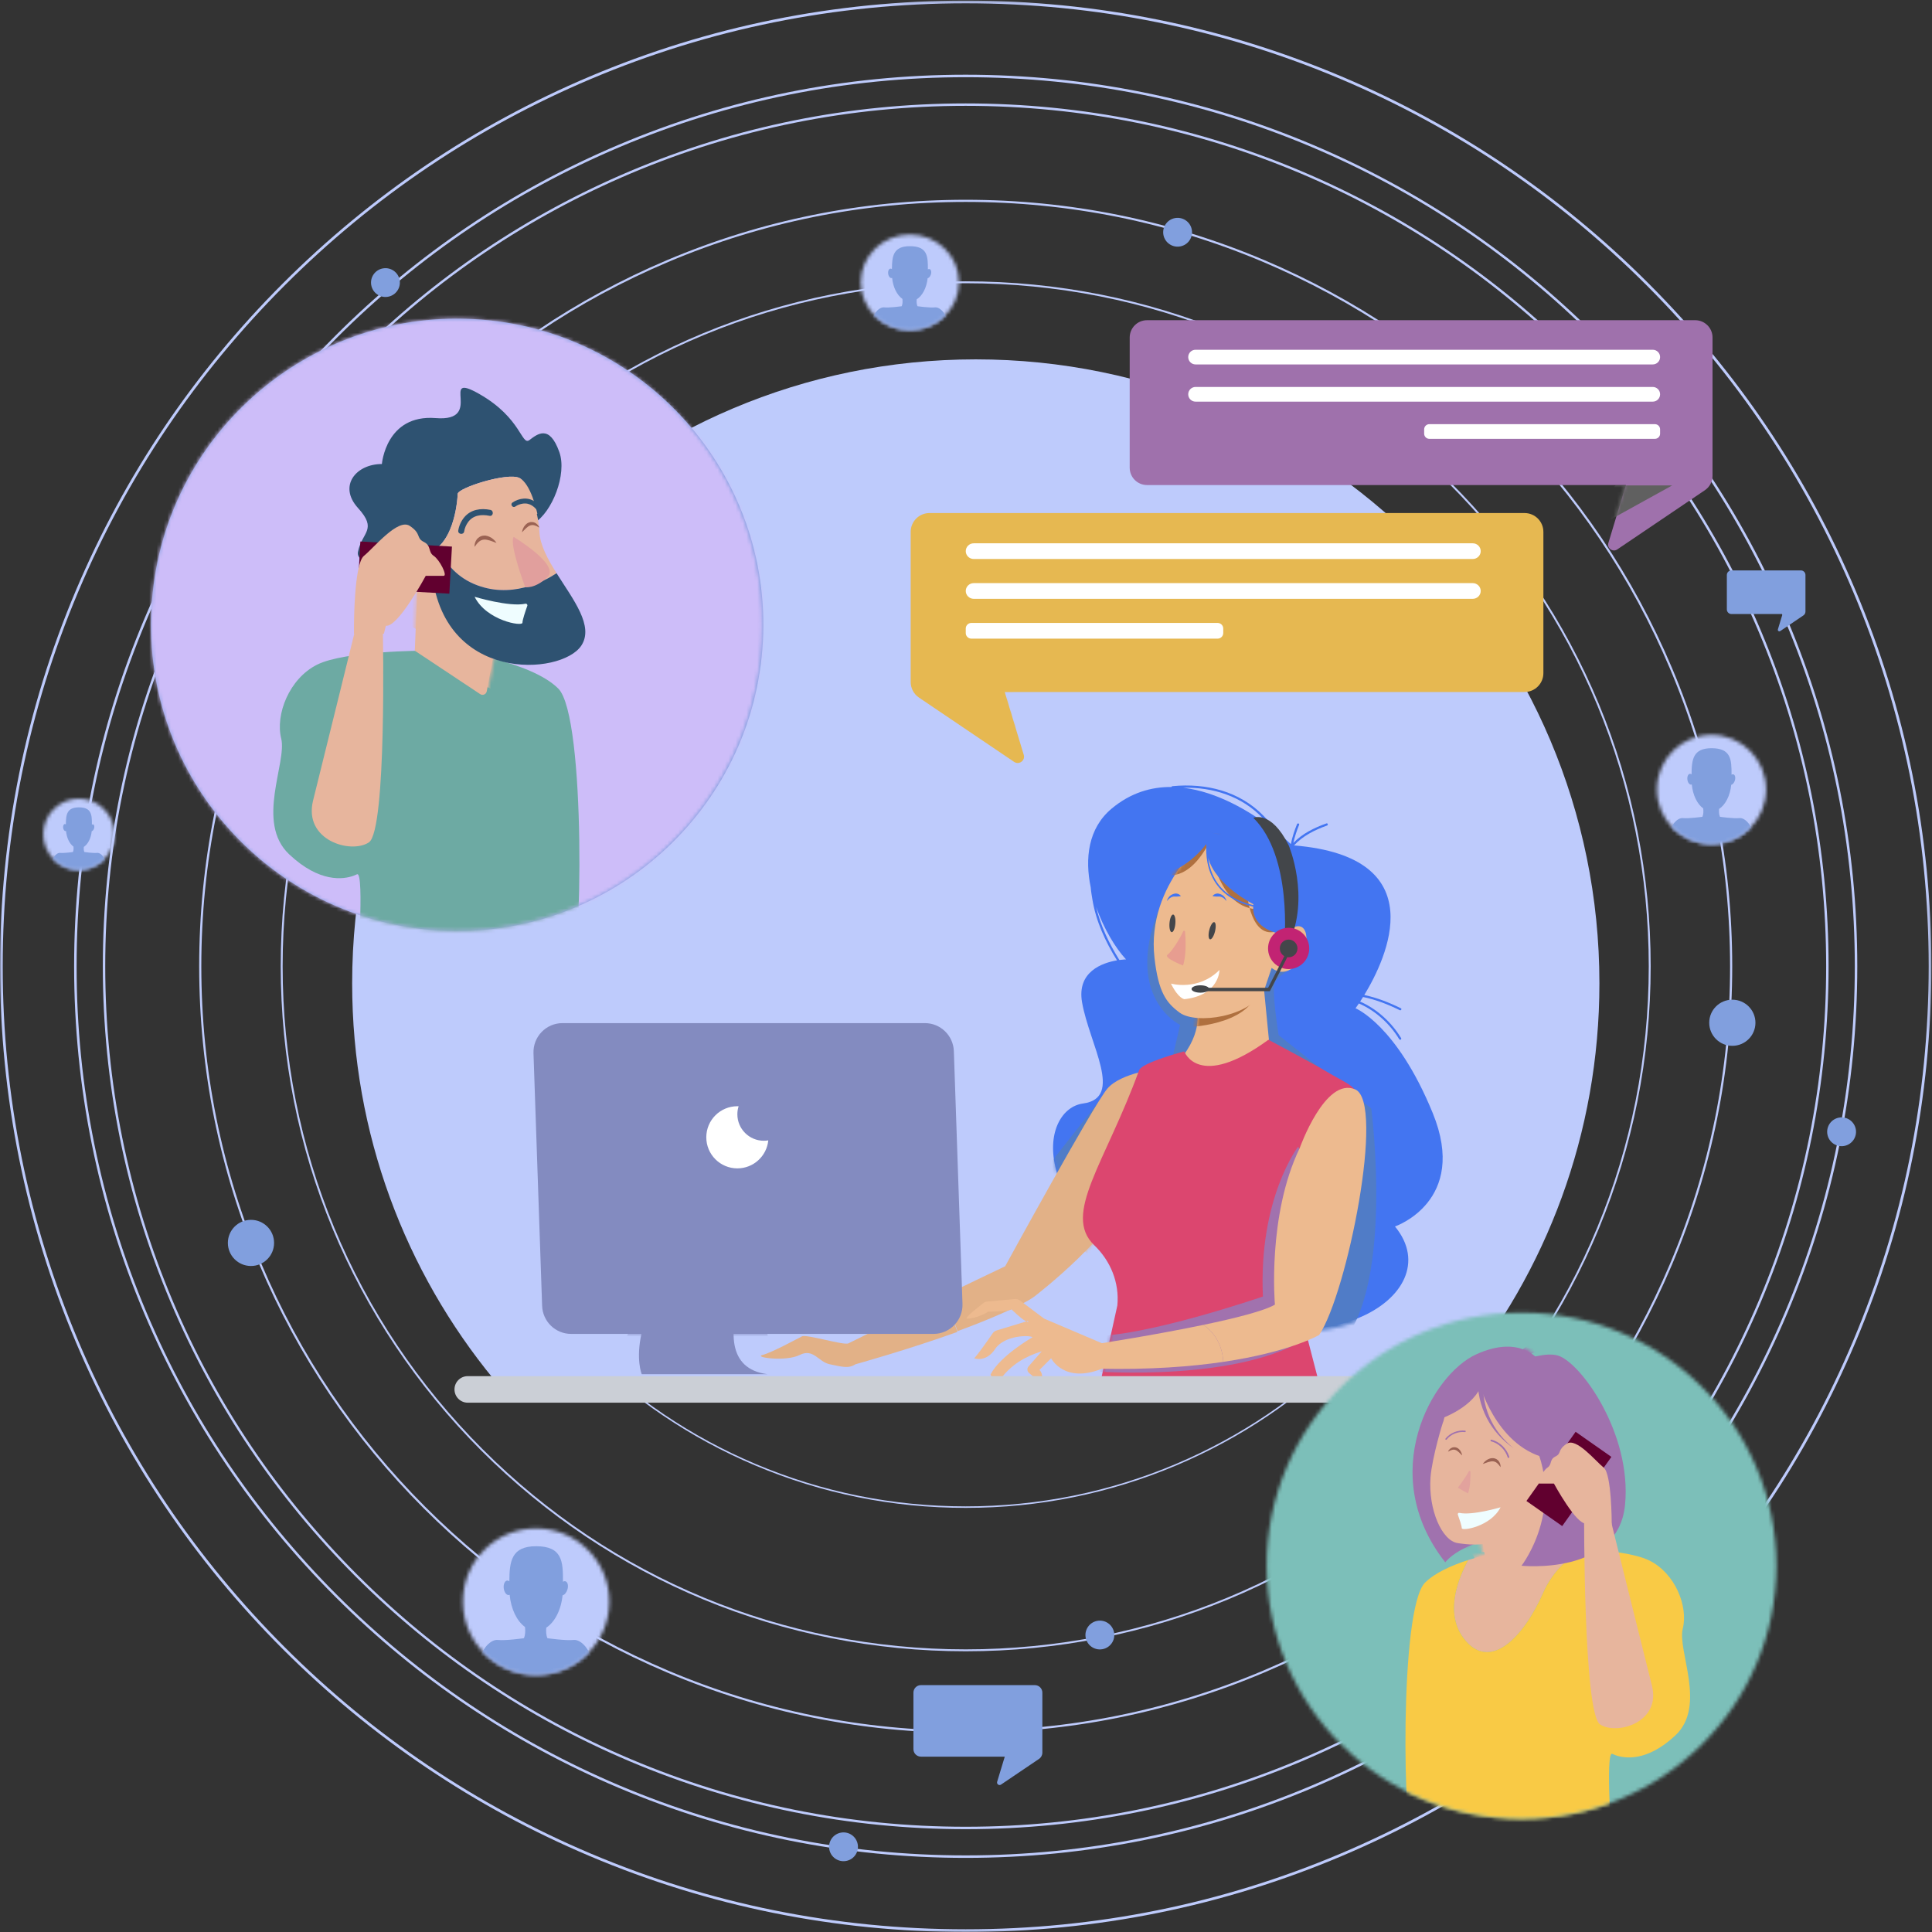 <?xml version="1.0" encoding="UTF-8"?>
<svg width="537px" height="537px" viewBox="0 0 537 537" version="1.1" xmlns="http://www.w3.org/2000/svg" xmlns:xlink="http://www.w3.org/1999/xlink">
    <rect x="0" y="0" width="537" height="537" fill="#333333" stroke="none"/>
    <!-- Generator: sketchtool 59.1 (101010) - https://sketch.com -->
    <title>A6FEC826-025A-46B9-9031-B8611521AA43@2x</title>
    <desc>Created with sketchtool.</desc>
    <defs>
        <polygon id="path-1" points="0 0.166 536.834 0.166 536.834 537 0 537"></polygon>
        <path d="M0.246,13.475 C0.246,20.816 6.358,26.766 13.901,26.766 L13.901,26.766 C21.441,26.766 27.554,20.816 27.554,13.475 L27.554,13.475 C27.554,6.135 21.441,0.185 13.901,0.185 L13.901,0.185 C6.358,0.185 0.246,6.135 0.246,13.475" id="path-3"></path>
        <path d="M0.246,13.475 C0.246,20.816 6.358,26.766 13.901,26.766 L13.901,26.766 C21.441,26.766 27.554,20.816 27.554,13.475 L27.554,13.475 C27.554,6.135 21.441,0.185 13.901,0.185 L13.901,0.185 C6.358,0.185 0.246,6.135 0.246,13.475 L0.246,13.475 Z" id="path-5"></path>
        <path d="M0.246,13.475 C0.246,20.816 6.358,26.766 13.901,26.766 L13.901,26.766 C21.441,26.766 27.554,20.816 27.554,13.475 L27.554,13.475 C27.554,6.135 21.441,0.185 13.901,0.185 L13.901,0.185 C6.358,0.185 0.246,6.135 0.246,13.475" id="path-7"></path>
        <path d="M0.656,21.163 C0.656,32.404 9.77,41.519 21.012,41.519 L21.012,41.519 C32.254,41.519 41.369,32.404 41.369,21.163 L41.369,21.163 C41.369,9.919 32.254,0.807 21.012,0.807 L21.012,0.807 C9.77,0.807 0.656,9.919 0.656,21.163" id="path-9"></path>
        <path d="M0.656,21.163 C0.656,32.404 9.77,41.519 21.012,41.519 L21.012,41.519 C32.254,41.519 41.369,32.404 41.369,21.163 L41.369,21.163 C41.369,9.919 32.254,0.807 21.012,0.807 L21.012,0.807 C9.77,0.807 0.656,9.919 0.656,21.163 L0.656,21.163 Z" id="path-11"></path>
        <path d="M0.656,21.163 C0.656,32.404 9.77,41.519 21.012,41.519 L21.012,41.519 C32.254,41.519 41.369,32.404 41.369,21.163 L41.369,21.163 C41.369,9.919 32.254,0.807 21.012,0.807 L21.012,0.807 C9.77,0.807 0.656,9.919 0.656,21.163" id="path-13"></path>
        <path d="M0.537,15.438 C0.537,23.82 7.332,30.617 15.716,30.617 L15.716,30.617 C24.099,30.617 30.896,23.82 30.896,15.438 L30.896,15.438 C30.896,7.054 24.099,0.259 15.716,0.259 L15.716,0.259 C7.332,0.259 0.537,7.054 0.537,15.438" id="path-15"></path>
        <path d="M0.537,15.438 C0.537,23.82 7.332,30.617 15.716,30.617 L15.716,30.617 C24.099,30.617 30.896,23.82 30.896,15.438 L30.896,15.438 C30.896,7.054 24.099,0.259 15.716,0.259 L15.716,0.259 C7.332,0.259 0.537,7.054 0.537,15.438 L0.537,15.438 Z" id="path-17"></path>
        <path d="M0.537,15.438 C0.537,23.82 7.332,30.617 15.716,30.617 L15.716,30.617 C24.099,30.617 30.896,23.82 30.896,15.438 L30.896,15.438 C30.896,7.054 24.099,0.259 15.716,0.259 L15.716,0.259 C7.332,0.259 0.537,7.054 0.537,15.438" id="path-19"></path>
        <path d="M0.031,10.88 C0.031,16.342 4.459,20.768 9.92,20.768 L9.92,20.768 C15.381,20.768 19.807,16.342 19.807,10.88 L19.807,10.88 C19.807,5.42 15.381,0.993 9.92,0.993 L9.92,0.993 C4.459,0.993 0.031,5.42 0.031,10.88" id="path-21"></path>
        <path d="M0.031,10.88 C0.031,16.342 4.459,20.768 9.92,20.768 L9.92,20.768 C15.381,20.768 19.807,16.342 19.807,10.88 L19.807,10.88 C19.807,5.42 15.381,0.993 9.92,0.993 L9.92,0.993 C4.459,0.993 0.031,5.42 0.031,10.88 L0.031,10.88 Z" id="path-23"></path>
        <path d="M0.031,10.88 C0.031,16.342 4.459,20.768 9.92,20.768 L9.92,20.768 C15.381,20.768 19.807,16.342 19.807,10.88 L19.807,10.88 C19.807,5.42 15.381,0.993 9.92,0.993 L9.92,0.993 C4.459,0.993 0.031,5.42 0.031,10.88" id="path-25"></path>
        <path d="M33.217,0.557 C33.068,0.572 32.976,0.67 32.942,0.785 L32.942,0.785 C27.324,0.737 21.603,2.368 16.307,6.783 L16.307,6.783 C9.763,12.238 8.83,20.603 10.5,28.645 L10.5,28.645 C10.6,29.922 10.832,31.16 10.964,31.982 L10.964,31.982 C11.945,38.005 14.579,43.664 17.799,48.843 L17.799,48.843 C13.802,49.516 6.591,51.92 8.09,60.484 L8.09,60.484 C10.144,72.206 19.812,86.984 8.356,88.521 L8.356,88.521 C-3.1,90.059 -8.618,116.232 31.946,140.669 L31.946,140.669 C72.509,165.107 111.078,141.968 95.078,122.61 L95.078,122.61 C95.078,122.61 115.608,115.626 105.571,91.165 L105.571,91.165 C95.534,66.703 84.113,62.126 84.113,62.126 L84.113,62.126 C84.113,62.126 84.469,61.647 85.046,60.79 L85.046,60.79 C89.7,62.796 93.718,66.499 96.257,70.711 L96.257,70.711 C96.46,71.048 96.989,70.739 96.787,70.402 L96.787,70.402 C94.202,66.118 90.121,62.334 85.394,60.267 L85.394,60.267 C85.639,59.893 85.911,59.47 86.204,59.001 L86.204,59.001 C89.749,59.715 93.195,61.074 96.402,62.651 L96.402,62.651 C96.755,62.823 97.066,62.295 96.711,62.121 L96.711,62.121 C93.5,60.544 90.075,59.186 86.544,58.451 L86.544,58.451 C92.757,48.262 106.107,20.193 67.013,16.981 L67.013,16.981 C69.444,14.331 72.831,12.663 76.186,11.472 L76.186,11.472 C76.555,11.341 76.398,10.749 76.024,10.881 L76.024,10.881 C72.666,12.075 69.328,13.697 66.831,16.284 L66.831,16.284 C67.206,14.561 67.779,12.872 68.432,11.255 L68.432,11.255 C68.58,10.89 67.988,10.731 67.841,11.092 L67.841,11.092 C67.124,12.867 66.509,14.717 66.135,16.606 L66.135,16.606 C65.525,16.034 64.132,14.769 62.139,13.187 L62.139,13.187 C61.071,11.599 59.85,10.119 58.571,8.802 L58.571,8.802 C52.824,2.89 45.074,0.369 37.06,0.369 L37.06,0.369 C35.783,0.369 34.5,0.434 33.217,0.557 M36.204,0.992 C44.481,0.814 52.51,3.302 58.374,9.481 L58.374,9.481 C59.08,10.226 59.77,11.026 60.424,11.866 L60.424,11.866 C54.774,7.638 45.797,2.132 36.204,0.992 M12,34.022 C14.086,40.007 17.32,45.36 20.311,48.581 L20.311,48.581 C20.311,48.581 19.573,48.591 18.458,48.741 L18.458,48.741 C15.604,44.178 13.225,39.264 12,34.022" id="path-27"></path>
        <path d="M33.217,0.557 C33.068,0.572 32.976,0.67 32.942,0.785 L32.942,0.785 C27.324,0.737 21.603,2.368 16.307,6.783 L16.307,6.783 C9.763,12.238 8.83,20.603 10.5,28.645 L10.5,28.645 C10.6,29.922 10.832,31.16 10.964,31.982 L10.964,31.982 C11.945,38.005 14.579,43.664 17.799,48.843 L17.799,48.843 C13.802,49.516 6.591,51.92 8.09,60.484 L8.09,60.484 C10.144,72.206 19.812,86.984 8.356,88.521 L8.356,88.521 C-3.1,90.059 -8.618,116.232 31.946,140.669 L31.946,140.669 C72.509,165.107 111.078,141.968 95.078,122.61 L95.078,122.61 C95.078,122.61 115.608,115.626 105.571,91.165 L105.571,91.165 C95.534,66.703 84.113,62.126 84.113,62.126 L84.113,62.126 C84.113,62.126 84.469,61.647 85.046,60.79 L85.046,60.79 C89.7,62.796 93.718,66.499 96.257,70.711 L96.257,70.711 C96.46,71.048 96.989,70.739 96.787,70.402 L96.787,70.402 C94.202,66.118 90.121,62.334 85.394,60.267 L85.394,60.267 C85.639,59.893 85.911,59.47 86.204,59.001 L86.204,59.001 C89.749,59.715 93.195,61.074 96.402,62.651 L96.402,62.651 C96.755,62.823 97.066,62.295 96.711,62.121 L96.711,62.121 C93.5,60.544 90.075,59.186 86.544,58.451 L86.544,58.451 C92.757,48.262 106.107,20.193 67.013,16.981 L67.013,16.981 C69.444,14.331 72.831,12.663 76.186,11.472 L76.186,11.472 C76.555,11.341 76.398,10.749 76.024,10.881 L76.024,10.881 C72.666,12.075 69.328,13.697 66.831,16.284 L66.831,16.284 C67.206,14.561 67.779,12.872 68.432,11.255 L68.432,11.255 C68.58,10.89 67.988,10.731 67.841,11.092 L67.841,11.092 C67.124,12.867 66.509,14.717 66.135,16.606 L66.135,16.606 C65.525,16.034 64.132,14.769 62.139,13.187 L62.139,13.187 C61.071,11.599 59.85,10.119 58.571,8.802 L58.571,8.802 C52.824,2.89 45.074,0.369 37.06,0.369 L37.06,0.369 C35.783,0.369 34.5,0.434 33.217,0.557 M36.204,0.992 C44.481,0.814 52.51,3.302 58.374,9.481 L58.374,9.481 C59.08,10.226 59.77,11.026 60.424,11.866 L60.424,11.866 C54.774,7.638 45.797,2.132 36.204,0.992 M12,34.022 C14.086,40.007 17.32,45.36 20.311,48.581 L20.311,48.581 C20.311,48.581 19.573,48.591 18.458,48.741 L18.458,48.741 C15.604,44.178 13.225,39.264 12,34.022" id="path-29"></path>
        <path d="M48.678,5.799 C44.793,10.305 20.153,55.115 20.153,55.115 L20.153,55.115 C20.153,55.115 9.483,60.152 0.699,64.448 L0.699,64.448 C2.887,65.806 5.403,68.293 6.836,73.127 L6.836,73.127 C14.544,70.358 24.632,66.134 28.276,63.536 L28.276,63.536 C28.276,63.536 52.065,45.434 54.653,33.208 L54.653,33.208 C57.244,20.979 66.935,6.756 66.935,6.756 L66.935,6.756 L63.25,0.245 C63.25,0.245 52.562,1.295 48.678,5.799 L48.678,5.799 Z" id="path-31"></path>
        <path d="M11.592,18.804 C11.592,18.804 13.537,25.888 5.109,34.258 L5.109,34.258 L0.57,42.629 L10.295,53.576 L20.019,56.794 L40.765,32.97 L31.689,27.174 L29.095,0.774" id="path-33"></path>
        <path d="M28.17,3.246 C28.17,3.246 16.484,6.353 15.71,8.487 L15.71,8.487 C6.359,34.316 -5.532,48.501 3.337,57.075 L3.337,57.075 C7.837,61.427 10.305,67.464 9.709,73.801 L9.709,73.801 L4.205,98.926 L66.247,98.821 L60.433,76.221 L77.629,19.331 C75.69,12.228 74.127,12.979 66.774,8.487 L66.774,8.487 C63.466,6.467 51.388,0.025 51.388,0.025 L51.388,0.025 C32.007,14.23 28.17,3.246 28.17,3.246" id="path-35"></path>
        <path d="M0.727,35.132 C1.8,44.61 3.927,47.575 7.702,50.341 L7.702,50.341 C12.16,53.608 27.02,51.574 30.901,44.03 L30.901,44.03 L32.949,37.908 C32.949,37.908 36.587,41.191 40.254,36.302 L40.254,36.302 C43.921,31.412 43.139,23.646 37.855,27.304 L37.855,27.304 L41.134,17.509 L37.922,8.917 L16.213,0.912 C16.213,0.912 -1.622,14.393 0.727,35.132" id="path-37"></path>
        <path d="M8.242,0.224 C3.696,0.224 0.056,4.017 0.211,8.589 L0.211,8.589 L2.6,78.827 C2.749,83.184 6.301,86.64 10.631,86.64 L10.631,86.64 L110.974,86.64 C115.521,86.64 119.162,82.846 119.006,78.273 L119.006,78.273 L116.616,8.034 C116.469,3.679 112.915,0.224 108.585,0.224 L108.585,0.224" id="path-39"></path>
        <path d="M1.096,80.926 C-1.506,127.841 34.364,167.986 81.214,170.592 L81.214,170.592 C128.065,173.199 168.154,137.28 170.756,90.362 L170.756,90.362 C173.359,43.448 137.489,3.302 90.639,0.698 L90.639,0.698 C89.032,0.608 87.44,0.564 85.85,0.564 L85.85,0.564 C41.089,0.569 3.608,35.62 1.096,80.926" id="path-41"></path>
        <path d="M1.096,80.926 C-1.506,127.841 34.364,167.986 81.214,170.592 L81.214,170.592 C128.065,173.199 168.154,137.28 170.756,90.362 L170.756,90.362 C173.359,43.448 137.489,3.302 90.639,0.698 L90.639,0.698 C89.032,0.608 87.44,0.564 85.85,0.564 L85.85,0.564 C41.089,0.569 3.608,35.62 1.096,80.926 L1.096,80.926 Z" id="path-43"></path>
        <path d="M1.096,80.926 C-1.506,127.841 34.364,167.986 81.214,170.592 L81.214,170.592 C128.065,173.199 168.154,137.28 170.756,90.362 L170.756,90.362 C173.359,43.448 137.489,3.302 90.639,0.698 L90.639,0.698 C89.032,0.608 87.44,0.564 85.85,0.564 L85.85,0.564 C41.089,0.569 3.608,35.62 1.096,80.926 L1.096,80.926 Z" id="path-45"></path>
        <path d="M0.893,7.55 L0.045,27.424 L18.611,39.609 C19.335,40.071 20.301,39.66 20.459,38.822 L20.459,38.822 L23.521,22.666 L5.419,0.833 L0.893,7.55 Z" id="path-47"></path>
        <path d="M1.096,80.926 C-1.506,127.841 34.364,167.986 81.214,170.592 L81.214,170.592 C128.065,173.199 168.154,137.28 170.756,90.362 L170.756,90.362 C173.359,43.448 137.489,3.302 90.639,0.698 L90.639,0.698 C89.032,0.608 87.44,0.564 85.85,0.564 L85.85,0.564 C41.089,0.569 3.608,35.62 1.096,80.926" id="path-49"></path>
        <path d="M1.096,80.926 C-1.506,127.841 34.364,167.986 81.214,170.592 L81.214,170.592 C128.065,173.199 168.154,137.28 170.756,90.362 L170.756,90.362 C173.359,43.448 137.489,3.302 90.639,0.698 L90.639,0.698 C89.032,0.608 87.44,0.564 85.85,0.564 L85.85,0.564 C41.089,0.569 3.608,35.62 1.096,80.926" id="path-51"></path>
        <path d="M1.096,80.926 C-1.506,127.841 34.364,167.986 81.214,170.592 L81.214,170.592 C128.065,173.199 168.154,137.28 170.756,90.362 L170.756,90.362 C173.359,43.448 137.489,3.302 90.639,0.698 L90.639,0.698 C89.032,0.608 87.44,0.564 85.85,0.564 L85.85,0.564 C41.089,0.569 3.608,35.62 1.096,80.926" id="path-53"></path>
        <path d="M1.096,80.926 C-1.506,127.841 34.364,167.986 81.214,170.592 L81.214,170.592 C128.065,173.199 168.154,137.28 170.756,90.362 L170.756,90.362 C173.359,43.448 137.489,3.302 90.639,0.698 L90.639,0.698 C89.032,0.608 87.44,0.564 85.85,0.564 L85.85,0.564 C41.089,0.569 3.608,35.62 1.096,80.926 L1.096,80.926 Z" id="path-55"></path>
        <path d="M1.096,80.926 C-1.506,127.841 34.364,167.986 81.214,170.592 L81.214,170.592 C128.065,173.199 168.154,137.28 170.756,90.362 L170.756,90.362 C173.359,43.448 137.489,3.302 90.639,0.698 L90.639,0.698 C89.032,0.608 87.44,0.564 85.85,0.564 L85.85,0.564 C41.089,0.569 3.608,35.62 1.096,80.926 L1.096,80.926 Z" id="path-57"></path>
        <path d="M1.096,80.926 C-1.506,127.841 34.364,167.986 81.214,170.592 L81.214,170.592 C128.065,173.199 168.154,137.28 170.756,90.362 L170.756,90.362 C173.359,43.448 137.489,3.302 90.639,0.698 L90.639,0.698 C89.032,0.608 87.44,0.564 85.85,0.564 L85.85,0.564 C41.089,0.569 3.608,35.62 1.096,80.926 L1.096,80.926 Z" id="path-59"></path>
        <path d="M1.096,80.926 C-1.506,127.841 34.364,167.986 81.214,170.592 L81.214,170.592 C128.065,173.199 168.154,137.28 170.756,90.362 L170.756,90.362 C173.359,43.448 137.489,3.302 90.639,0.698 L90.639,0.698 C89.032,0.608 87.44,0.564 85.85,0.564 L85.85,0.564 C41.089,0.569 3.608,35.62 1.096,80.926" id="path-61"></path>
        <path d="M1.096,80.926 C-1.506,127.841 34.364,167.986 81.214,170.592 L81.214,170.592 C128.065,173.199 168.154,137.28 170.756,90.362 L170.756,90.362 C173.359,43.448 137.489,3.302 90.639,0.698 L90.639,0.698 C89.032,0.608 87.44,0.564 85.85,0.564 L85.85,0.564 C41.089,0.569 3.608,35.62 1.096,80.926" id="path-63"></path>
        <path d="M1.096,80.926 C-1.506,127.841 34.364,167.986 81.214,170.592 L81.214,170.592 C128.065,173.199 168.154,137.28 170.756,90.362 L170.756,90.362 C173.359,43.448 137.489,3.302 90.639,0.698 L90.639,0.698 C89.032,0.608 87.44,0.564 85.85,0.564 L85.85,0.564 C41.089,0.569 3.608,35.62 1.096,80.926" id="path-65"></path>
        <path d="M1.096,80.926 C-1.506,127.841 34.364,167.986 81.214,170.592 L81.214,170.592 C128.065,173.199 168.154,137.28 170.756,90.362 L170.756,90.362 C173.359,43.448 137.489,3.302 90.639,0.698 L90.639,0.698 C89.032,0.608 87.44,0.564 85.85,0.564 L85.85,0.564 C41.089,0.569 3.608,35.62 1.096,80.926" id="path-67"></path>
        <path d="M1.096,80.926 C-1.506,127.841 34.364,167.986 81.214,170.592 L81.214,170.592 C128.065,173.199 168.154,137.28 170.756,90.362 L170.756,90.362 C173.359,43.448 137.489,3.302 90.639,0.698 L90.639,0.698 C89.032,0.608 87.44,0.564 85.85,0.564 L85.85,0.564 C41.089,0.569 3.608,35.62 1.096,80.926" id="path-69"></path>
        <path d="M1.096,80.926 C-1.506,127.841 34.364,167.986 81.214,170.592 L81.214,170.592 C128.065,173.199 168.154,137.28 170.756,90.362 L170.756,90.362 C173.359,43.448 137.489,3.302 90.639,0.698 L90.639,0.698 C89.032,0.608 87.44,0.564 85.85,0.564 L85.85,0.564 C41.089,0.569 3.608,35.62 1.096,80.926" id="path-71"></path>
        <path d="M4.862,0.473 C2.209,0.473 0.058,2.613 0.058,5.254 L0.058,5.254 L0.058,41.152 C0.058,43.793 2.209,45.934 4.862,45.934 L4.862,45.934 L137.564,45.934 L132.705,61.892 C132.264,63.342 133.896,64.54 135.159,63.691 L135.159,63.691 L159.45,47.356 C160.773,46.466 161.565,44.982 161.565,43.394 L161.565,43.394 L161.565,5.254 C161.565,2.613 159.414,0.473 156.759,0.473 L156.759,0.473 L4.862,0.473 Z" id="path-73"></path>
        <path d="M5.387,0.813 C2.484,0.813 0.131,3.171 0.131,6.079 L0.131,6.079 L0.131,48.074 C0.131,49.823 0.999,51.458 2.445,52.438 L2.445,52.438 L29.011,70.425 C30.391,71.357 32.176,70.038 31.694,68.442 L31.694,68.442 L26.38,50.872 L171.506,50.872 C174.409,50.872 176.761,48.514 176.761,45.606 L176.761,45.606 L176.761,6.079 C176.761,3.171 174.409,0.813 171.506,0.813 L171.506,0.813 L5.387,0.813 Z" id="path-75"></path>
        <path d="M0.067,71.194 C0.067,110.044 31.784,141.539 70.909,141.539 L70.909,141.539 C110.034,141.539 141.75,110.044 141.75,71.194 L141.75,71.194 C141.75,32.343 110.034,0.847 70.909,0.847 L70.909,0.847 C31.784,0.847 0.067,32.343 0.067,71.194" id="path-77"></path>
        <path d="M0.067,71.194 C0.067,110.044 31.784,141.539 70.909,141.539 L70.909,141.539 C110.034,141.539 141.75,110.044 141.75,71.194 L141.75,71.194 C141.75,32.343 110.034,0.847 70.909,0.847 L70.909,0.847 C31.784,0.847 0.067,32.343 0.067,71.194" id="path-79"></path>
        <path d="M20.017,0.728 C20.017,0.728 12.369,1.715 4.845,4.175 L4.845,4.175 C2.354,8.752 -1.854,18.671 3.524,25.958 L3.524,25.958 C10.739,35.736 20.15,25.643 25.482,13.344 L25.482,13.344 C28.254,6.948 32.893,3.197 36.708,1.068 L36.708,1.068 C31.413,0.728 27.172,0.728 27.172,0.728 L27.172,0.728 L20.017,0.728 Z" id="path-81"></path>
        <path d="M0.067,71.194 C0.067,110.044 31.784,141.539 70.909,141.539 L70.909,141.539 C110.034,141.539 141.75,110.044 141.75,71.194 L141.75,71.194 C141.75,32.343 110.034,0.847 70.909,0.847 L70.909,0.847 C31.784,0.847 0.067,32.343 0.067,71.194" id="path-83"></path>
        <path d="M0.067,71.194 C0.067,110.044 31.784,141.539 70.909,141.539 L70.909,141.539 C110.034,141.539 141.75,110.044 141.75,71.194 L141.75,71.194 C141.75,32.343 110.034,0.847 70.909,0.847 L70.909,0.847 C31.784,0.847 0.067,32.343 0.067,71.194" id="path-85"></path>
        <path d="M17.964,2.611 C5.807,8.31 -9.471,36.171 9.547,60.867 L9.547,60.867 C9.547,60.867 13.6,54.851 28.254,53.269 L28.254,53.269 C42.906,51.686 35.111,4.193 35.111,4.193 L35.111,4.193 C35.111,4.193 32.533,0.432 26.571,0.431 L26.571,0.431 C24.237,0.431 21.385,1.007 17.964,2.611 L17.964,2.611 Z" id="path-87"></path>
        <path d="M17.964,2.611 C5.807,8.31 -9.471,36.171 9.547,60.867 L9.547,60.867 C9.547,60.867 13.6,54.851 28.254,53.269 L28.254,53.269 C42.906,51.686 35.111,4.193 35.111,4.193 L35.111,4.193 C35.111,4.193 32.533,0.432 26.571,0.431 L26.571,0.431 C24.237,0.431 21.385,1.007 17.964,2.611" id="path-89"></path>
        <path d="M0.067,71.194 C0.067,110.044 31.784,141.539 70.909,141.539 L70.909,141.539 C110.034,141.539 141.75,110.044 141.75,71.194 L141.75,71.194 C141.75,32.343 110.034,0.847 70.909,0.847 L70.909,0.847 C31.784,0.847 0.067,32.343 0.067,71.194 L0.067,71.194 Z" id="path-91"></path>
        <path d="M0.794,20.051 L3.536,34.804 C3.679,35.568 4.544,35.944 5.191,35.523 L5.191,35.523 L21.817,24.397 L21.055,6.251 L17.004,0.117 L0.794,20.051 Z" id="path-93"></path>
        <path d="M0.067,71.194 C0.067,110.044 31.784,141.539 70.909,141.539 L70.909,141.539 C110.034,141.539 141.75,110.044 141.75,71.194 L141.75,71.194 C141.75,32.343 110.034,0.847 70.909,0.847 L70.909,0.847 C31.784,0.847 0.067,32.343 0.067,71.194" id="path-95"></path>
        <path d="M8.81,0.929 C5.869,2.409 4.33,9.512 4.188,10.195 L4.188,10.195 C4.172,9.845 0.995,20.426 0.6,26.024 L0.6,26.024 C-0.036,34.992 3.758,43.826 8.183,44.462 L8.183,44.462 C12.54,45.089 27.459,47.641 31.466,24.759 L31.466,24.759 C31.466,24.759 36.063,24.876 40.745,24.434 L40.745,24.434 C39.268,22.451 37.122,20.808 34.04,20.614 L34.04,20.614 C32.35,20.508 30.967,19.851 29.831,18.867 L29.831,18.867 C25.426,15.064 24.771,6.309 24.771,5.074 L24.771,5.074 C24.771,3.757 15.548,0.586 10.843,0.586 L10.843,0.586 C9.99,0.586 9.285,0.69 8.81,0.929 L8.81,0.929 Z" id="path-97"></path>
        <path d="M0.067,71.194 C0.067,110.044 31.784,141.539 70.909,141.539 L70.909,141.539 C110.034,141.539 141.75,110.044 141.75,71.194 L141.75,71.194 C141.75,32.343 110.034,0.847 70.909,0.847 L70.909,0.847 C31.784,0.847 0.067,32.343 0.067,71.194" id="path-99"></path>
        <path d="M0.067,71.194 C0.067,110.044 31.784,141.539 70.909,141.539 L70.909,141.539 C110.034,141.539 141.75,110.044 141.75,71.194 L141.75,71.194 C141.75,32.343 110.034,0.847 70.909,0.847 L70.909,0.847 C31.784,0.847 0.067,32.343 0.067,71.194" id="path-101"></path>
        <path d="M0.067,71.194 C0.067,110.044 31.784,141.539 70.909,141.539 L70.909,141.539 C110.034,141.539 141.75,110.044 141.75,71.194 L141.75,71.194 C141.75,32.343 110.034,0.847 70.909,0.847 L70.909,0.847 C31.784,0.847 0.067,32.343 0.067,71.194" id="path-103"></path>
        <path d="M0.067,71.194 C0.067,110.044 31.784,141.539 70.909,141.539 L70.909,141.539 C110.034,141.539 141.75,110.044 141.75,71.194 L141.75,71.194 C141.75,32.343 110.034,0.847 70.909,0.847 L70.909,0.847 C31.784,0.847 0.067,32.343 0.067,71.194" id="path-105"></path>
        <path d="M0.067,71.194 C0.067,110.044 31.784,141.539 70.909,141.539 L70.909,141.539 C110.034,141.539 141.75,110.044 141.75,71.194 L141.75,71.194 C141.75,32.343 110.034,0.847 70.909,0.847 L70.909,0.847 C31.784,0.847 0.067,32.343 0.067,71.194 L0.067,71.194 Z" id="path-107"></path>
        <path d="M0.067,71.194 C0.067,110.044 31.784,141.539 70.909,141.539 L70.909,141.539 C110.034,141.539 141.75,110.044 141.75,71.194 L141.75,71.194 C141.75,32.343 110.034,0.847 70.909,0.847 L70.909,0.847 C31.784,0.847 0.067,32.343 0.067,71.194 L0.067,71.194 Z" id="path-109"></path>
        <path d="M0.067,71.194 C0.067,110.044 31.784,141.539 70.909,141.539 L70.909,141.539 C110.034,141.539 141.75,110.044 141.75,71.194 L141.75,71.194 C141.75,32.343 110.034,0.847 70.909,0.847 L70.909,0.847 C31.784,0.847 0.067,32.343 0.067,71.194 L0.067,71.194 Z" id="path-111"></path>
        <path d="M0.067,71.194 C0.067,110.044 31.784,141.539 70.909,141.539 L70.909,141.539 C110.034,141.539 141.75,110.044 141.75,71.194 L141.75,71.194 C141.75,32.343 110.034,0.847 70.909,0.847 L70.909,0.847 C31.784,0.847 0.067,32.343 0.067,71.194 L0.067,71.194 Z" id="path-113"></path>
        <path d="M0.067,71.194 C0.067,110.044 31.784,141.539 70.909,141.539 L70.909,141.539 C110.034,141.539 141.75,110.044 141.75,71.194 L141.75,71.194 C141.75,32.343 110.034,0.847 70.909,0.847 L70.909,0.847 C31.784,0.847 0.067,32.343 0.067,71.194" id="path-115"></path>
        <path d="M0.067,71.194 C0.067,110.044 31.784,141.539 70.909,141.539 L70.909,141.539 C110.034,141.539 141.75,110.044 141.75,71.194 L141.75,71.194 C141.75,32.343 110.034,0.847 70.909,0.847 L70.909,0.847 C31.784,0.847 0.067,32.343 0.067,71.194" id="path-117"></path>
        <path d="M0.067,71.194 C0.067,110.044 31.784,141.539 70.909,141.539 L70.909,141.539 C110.034,141.539 141.75,110.044 141.75,71.194 L141.75,71.194 C141.75,32.343 110.034,0.847 70.909,0.847 L70.909,0.847 C31.784,0.847 0.067,32.343 0.067,71.194" id="path-119"></path>
        <path d="M0.067,71.194 C0.067,110.044 31.784,141.539 70.909,141.539 L70.909,141.539 C110.034,141.539 141.75,110.044 141.75,71.194 L141.75,71.194 C141.75,32.343 110.034,0.847 70.909,0.847 L70.909,0.847 C31.784,0.847 0.067,32.343 0.067,71.194 L0.067,71.194 Z" id="path-121"></path>
    </defs>
    <g id="Page-1" stroke="none" stroke-width="1" fill="none" fill-rule="evenodd">
        <g id="Retail-Contacts-View--1--Copy-2" transform="translate(-168, -237)">
            <g id="Group-302" transform="translate(168, 237)">
                <g id="Group-14">
                    <path d="M268.416,78.726 C217.704,78.726 170.027,98.475 134.168,134.334 C98.308,170.193 78.559,217.87 78.559,268.583 C78.559,319.296 98.308,366.973 134.168,402.832 C170.027,438.691 217.704,458.441 268.416,458.441 C319.13,458.441 366.807,438.691 402.666,402.832 C438.526,366.973 458.273,319.296 458.273,268.583 C458.273,217.87 438.526,170.193 402.666,134.334 C366.807,98.475 319.13,78.726 268.416,78.726 M268.416,458.973 C217.562,458.973 169.752,439.168 133.791,403.209 C97.832,367.25 78.028,319.437 78.028,268.583 C78.028,217.728 97.832,169.917 133.791,133.957 C169.752,97.997 217.562,78.194 268.416,78.194 C319.271,78.194 367.084,97.997 403.044,133.957 C439.002,169.917 458.806,217.728 458.806,268.583 C458.806,319.437 439.002,367.25 403.044,403.209 C367.084,439.168 319.271,458.973 268.416,458.973" id="Fill-1" fill="#BECBFC"></path>
                    <path d="M268.416,56.124 C239.735,56.124 211.912,61.741 185.718,72.819 C160.418,83.521 137.697,98.839 118.185,118.352 C98.674,137.863 83.354,160.585 72.654,185.885 C61.575,212.077 55.958,239.901 55.958,268.583 C55.958,297.265 61.575,325.088 72.654,351.282 C83.354,376.581 98.674,399.302 118.185,418.815 C137.697,438.326 160.418,453.645 185.718,464.346 C211.912,475.426 239.735,481.042 268.416,481.042 C297.099,481.042 324.922,475.426 351.116,464.346 C376.416,453.645 399.136,438.326 418.647,418.815 C438.16,399.302 453.48,376.581 464.18,351.282 C475.259,325.088 480.877,297.265 480.877,268.583 C480.877,239.901 475.259,212.077 464.18,185.885 C453.48,160.585 438.16,137.863 418.647,118.352 C399.136,98.839 376.416,83.521 351.116,72.819 C324.922,61.741 297.099,56.124 268.416,56.124 M268.416,481.637 C239.654,481.637 211.753,476.005 185.486,464.895 C160.116,454.163 137.33,438.803 117.765,419.234 C98.198,399.669 82.836,376.884 72.106,351.515 C60.995,325.247 55.362,297.345 55.362,268.583 C55.362,239.821 60.995,211.918 72.106,185.652 C82.836,160.282 98.198,137.497 117.765,117.931 C137.33,98.363 160.116,83.002 185.486,72.272 C211.753,61.161 239.654,55.528 268.416,55.528 C297.18,55.528 325.081,61.161 351.348,72.272 C376.718,83.002 399.504,98.363 419.069,117.931 C438.635,137.497 453.998,160.282 464.728,185.652 C475.839,211.918 481.472,239.821 481.472,268.583 C481.472,297.345 475.839,325.247 464.728,351.515 C453.998,376.884 438.635,399.669 419.069,419.234 C399.504,438.803 376.718,454.163 351.348,464.895 C325.081,476.005 297.18,481.637 268.416,481.637" id="Fill-3" fill="#BECBFC"></path>
                    <path d="M268.416,118.469 C248.152,118.469 228.493,122.439 209.986,130.266 C192.111,137.827 176.058,148.651 162.27,162.437 C148.485,176.223 137.661,192.277 130.1,210.151 C122.273,228.659 118.303,248.318 118.303,268.583 C118.303,288.848 122.273,308.507 130.1,327.014 C137.661,344.889 148.485,360.944 162.27,374.73 C176.058,388.516 192.111,399.339 209.986,406.901 C228.493,414.728 248.152,418.696 268.416,418.696 C288.683,418.696 308.341,414.728 326.849,406.901 C344.724,399.339 360.778,388.516 374.564,374.73 C388.349,360.944 399.173,344.889 406.733,327.014 C414.563,308.507 418.531,288.848 418.531,268.583 C418.531,248.318 414.563,228.659 406.733,210.151 C399.173,192.277 388.349,176.223 374.564,162.437 C360.778,148.651 344.724,137.827 326.849,130.266 C308.341,122.439 288.683,118.469 268.416,118.469 M268.416,419.117 C248.095,419.117 228.381,415.137 209.821,407.287 C191.896,399.706 175.799,388.852 161.973,375.027 C148.149,361.203 137.294,345.102 129.713,327.177 C121.862,308.62 117.882,288.905 117.882,268.583 C117.882,248.261 121.862,228.546 129.713,209.988 C137.294,192.063 148.149,175.963 161.973,162.139 C175.799,148.315 191.896,137.46 209.821,129.879 C228.381,122.028 248.095,118.048 268.416,118.048 C288.74,118.048 308.454,122.028 327.013,129.879 C344.938,137.46 361.037,148.315 374.861,162.139 C388.687,175.963 399.54,192.063 407.122,209.988 C414.972,228.546 418.952,248.261 418.952,268.583 C418.952,288.905 414.972,308.62 407.122,327.177 C399.54,345.102 388.687,361.203 374.861,375.027 C361.037,388.852 344.938,399.706 327.013,407.287 C308.454,415.137 288.74,419.117 268.416,419.117" id="Fill-5" fill="#BECBFC"></path>
                    <path d="M268.416,29.418 C236.13,29.418 204.808,35.741 175.323,48.212 C146.843,60.258 121.266,77.503 99.302,99.467 C77.337,121.432 60.093,147.01 48.047,175.489 C35.575,204.975 29.252,236.295 29.252,268.583 C29.252,300.87 35.575,332.192 48.047,361.676 C60.093,390.157 77.337,415.734 99.302,437.698 C121.266,459.663 146.843,476.908 175.323,488.953 C204.808,501.425 236.13,507.747 268.416,507.747 C300.704,507.747 332.026,501.425 361.511,488.953 C389.991,476.908 415.568,459.663 437.533,437.698 C459.498,415.734 476.743,390.157 488.787,361.676 C501.259,332.192 507.582,300.87 507.582,268.583 C507.582,236.295 501.259,204.975 488.787,175.489 C476.743,147.01 459.498,121.432 437.533,99.467 C415.568,77.503 389.991,60.258 361.511,48.212 C332.026,35.741 300.704,29.418 268.416,29.418 M268.416,508.419 C236.04,508.419 204.63,502.078 175.061,489.572 C146.502,477.491 120.853,460.199 98.827,438.173 C76.802,416.147 59.509,390.497 47.429,361.938 C34.922,332.37 28.581,300.961 28.581,268.583 C28.581,236.205 34.922,204.796 47.429,175.228 C59.509,146.667 76.802,121.019 98.827,98.994 C120.853,76.967 146.502,59.674 175.061,47.595 C204.63,35.088 236.04,28.746 268.416,28.746 C300.794,28.746 332.204,35.088 361.773,47.595 C390.332,59.674 415.981,76.967 438.007,98.994 C460.032,121.019 477.325,146.667 489.407,175.228 C501.912,204.796 508.254,236.205 508.254,268.583 C508.254,300.961 501.912,332.37 489.407,361.938 C477.325,390.497 460.032,416.147 438.007,438.173 C415.981,460.199 390.332,477.491 361.773,489.572 C332.204,502.078 300.794,508.419 268.416,508.419" id="Fill-7" fill="#BECBFC"></path>
                    <g id="Group-11">
                        <mask id="mask-2" fill="white">
                            <use xlink:href="#path-1"></use>
                        </mask>
                        <g id="Clip-10"></g>
                        <path d="M268.416,0.917 C232.282,0.917 197.228,7.994 164.229,21.951 C132.356,35.433 103.73,54.733 79.148,79.315 C54.566,103.897 35.267,132.522 21.784,164.394 C7.827,197.395 0.751,232.448 0.751,268.583 C0.751,304.718 7.827,339.771 21.784,372.77 C35.267,404.645 54.566,433.269 79.148,457.851 C103.73,482.433 132.356,501.733 164.229,515.214 C197.228,529.172 232.282,536.249 268.416,536.249 C304.552,536.249 339.606,529.172 372.605,515.214 C404.478,501.733 433.104,482.433 457.686,457.851 C482.268,433.269 501.567,404.645 515.048,372.77 C529.007,339.771 536.084,304.718 536.084,268.583 C536.084,232.448 529.007,197.395 515.048,164.394 C501.567,132.522 482.268,103.897 457.686,79.315 C433.104,54.733 404.478,35.433 372.605,21.951 C339.606,7.994 304.552,0.917 268.416,0.917 M268.416,537 C232.182,537 197.028,529.903 163.937,515.907 C131.974,502.387 103.268,483.033 78.618,458.383 C53.966,433.732 34.613,405.026 21.094,373.064 C7.097,339.971 0,304.819 0,268.583 C0,232.347 7.097,197.195 21.094,164.103 C34.613,132.139 53.966,103.434 78.618,78.783 C103.268,54.133 131.974,34.779 163.937,21.26 C197.028,7.264 232.182,0.166 268.416,0.166 C304.652,0.166 339.806,7.264 372.897,21.26 C404.859,34.779 433.566,54.133 458.216,78.783 C482.868,103.434 502.221,132.139 515.741,164.103 C529.738,197.195 536.834,232.347 536.834,268.583 C536.834,304.819 529.738,339.971 515.741,373.064 C502.221,405.026 482.868,433.732 458.216,458.383 C433.566,483.033 404.859,502.387 372.897,515.907 C339.806,529.903 304.652,537 268.416,537" id="Fill-9" fill="#BECBFC" mask="url(#mask-2)"></path>
                    </g>
                    <path d="M268.416,21.46 C235.055,21.46 202.691,27.994 172.226,40.88 C142.798,53.327 116.371,71.145 93.674,93.841 C70.979,116.536 53.161,142.965 40.713,172.391 C27.827,202.859 21.293,235.222 21.293,268.583 C21.293,301.945 27.827,334.308 40.713,364.774 C53.161,394.201 70.979,420.631 93.674,443.325 C116.371,466.021 142.798,483.84 172.226,496.286 C202.691,509.173 235.055,515.706 268.416,515.706 C301.779,515.706 334.143,509.173 364.609,496.286 C394.036,483.84 420.465,466.021 443.16,443.325 C465.854,420.631 483.673,394.201 496.121,364.774 C509.007,334.308 515.541,301.945 515.541,268.583 C515.541,235.222 509.007,202.859 496.121,172.391 C483.673,142.965 465.854,116.536 443.16,93.841 C420.465,71.145 394.036,53.327 364.609,40.88 C334.143,27.994 301.779,21.46 268.416,21.46 M268.416,516.4 C234.962,516.4 202.508,509.847 171.956,496.924 C142.446,484.442 115.943,466.574 93.185,443.816 C70.426,421.057 52.557,394.555 40.075,365.045 C27.153,334.493 20.6,302.038 20.6,268.583 C20.6,235.129 27.153,202.674 40.075,172.122 C52.557,142.611 70.426,116.109 93.185,93.351 C115.943,70.591 142.446,52.723 171.956,40.241 C202.508,27.32 234.962,20.767 268.416,20.767 C301.872,20.767 334.326,27.32 364.878,40.241 C394.388,52.723 420.891,70.591 443.649,93.351 C466.409,116.109 484.277,142.611 496.758,172.122 C509.681,202.674 516.234,235.129 516.234,268.583 C516.234,302.038 509.681,334.493 496.758,365.045 C484.277,394.555 466.409,421.057 443.649,443.816 C420.891,466.574 394.388,484.442 364.878,496.924 C334.326,509.847 301.872,516.4 268.416,516.4" id="Fill-12" fill="#BECBFC"></path>
                </g>
                <g id="Group-24" transform="translate(239, 65)">
                    <g id="Group-17">
                        <mask id="mask-4" fill="white">
                            <use xlink:href="#path-3"></use>
                        </mask>
                        <g id="Clip-16"></g>
                        <path d="M32.349,13.475 C32.349,23.393 24.089,31.433 13.9,31.433 C3.711,31.433 -4.549,23.393 -4.549,13.475 C-4.549,3.558 3.711,-4.482 13.9,-4.482 C24.089,-4.482 32.349,3.558 32.349,13.475" id="Fill-15" fill="#BECBFC" mask="url(#mask-4)"></path>
                    </g>
                    <g id="Group-20">
                        <mask id="mask-6" fill="white">
                            <use xlink:href="#path-5"></use>
                        </mask>
                        <g id="Clip-19"></g>
                        <path d="M13.9,31.275 C13.9,31.275 13.871,31.27 13.819,31.26 C13.766,31.27 13.737,31.275 13.737,31.275 L13.9,31.275 Z" id="Fill-18" fill="#4375FA" mask="url(#mask-6)"></path>
                    </g>
                    <g id="Group-23">
                        <mask id="mask-8" fill="white">
                            <use xlink:href="#path-7"></use>
                        </mask>
                        <g id="Clip-22"></g>
                        <path d="M24.629,25.895 C24.466,22.493 22.353,20.278 20.89,20.437 C19.427,20.595 16.013,20.12 16.013,20.12 C15.763,19.579 15.731,18.884 15.797,18.204 C17.379,17.209 18.554,15.002 18.834,12.334 C19.19,12.265 19.564,11.849 19.74,11.281 C19.957,10.583 19.796,9.916 19.377,9.794 C19.227,9.749 19.062,9.784 18.904,9.878 C18.927,6.222 18.801,3.428 13.905,3.428 C9.276,3.428 8.933,6.183 8.912,9.803 C8.779,9.698 8.633,9.645 8.487,9.662 C8.054,9.713 7.777,10.341 7.867,11.066 C7.956,11.79 8.378,12.337 8.811,12.286 C8.865,12.28 8.918,12.264 8.966,12.241 C9.218,14.845 10.321,17.021 11.827,18.081 C11.91,18.799 11.89,19.546 11.625,20.12 C11.625,20.12 8.211,20.595 6.748,20.437 C5.286,20.278 3.172,22.493 3.01,25.895 C2.855,29.127 12.822,31.073 13.819,31.26 C14.816,31.073 24.782,29.127 24.629,25.895" id="Fill-21" fill="#819FDE" mask="url(#mask-8)"></path>
                    </g>
                </g>
                <g id="Group-34" transform="translate(128, 424)">
                    <g id="Group-27">
                        <mask id="mask-10" fill="white">
                            <use xlink:href="#path-9"></use>
                        </mask>
                        <g id="Clip-26"></g>
                        <path d="M48.517,21.163 C48.517,36.353 36.203,48.669 21.012,48.669 C5.822,48.669 -6.493,36.353 -6.493,21.163 C-6.493,5.971 5.822,-6.344 21.012,-6.344 C36.203,-6.344 48.517,5.971 48.517,21.163" id="Fill-25" fill="#BECBFC" mask="url(#mask-10)"></path>
                    </g>
                    <g id="Group-30">
                        <mask id="mask-12" fill="white">
                            <use xlink:href="#path-11"></use>
                        </mask>
                        <g id="Clip-29"></g>
                        <path d="M21.012,48.426 C21.012,48.426 20.969,48.417 20.891,48.403 C20.812,48.417 20.77,48.426 20.77,48.426 L21.012,48.426 Z" id="Fill-28" fill="#4375FA" mask="url(#mask-12)"></path>
                    </g>
                    <g id="Group-33">
                        <mask id="mask-14" fill="white">
                            <use xlink:href="#path-13"></use>
                        </mask>
                        <g id="Clip-32"></g>
                        <path d="M37.006,40.186 C36.764,34.975 33.613,31.583 31.433,31.825 C29.251,32.068 24.163,31.341 24.163,31.341 C23.789,30.511 23.742,29.448 23.839,28.407 C26.197,26.88 27.949,23.5 28.367,19.414 C28.899,19.309 29.455,18.673 29.718,17.802 C30.042,16.732 29.801,15.712 29.179,15.524 C28.952,15.456 28.709,15.508 28.473,15.653 C28.506,10.052 28.32,5.774 21.019,5.774 C14.119,5.774 13.607,9.995 13.575,15.538 C13.379,15.377 13.161,15.296 12.941,15.322 C12.297,15.399 11.883,16.362 12.016,17.472 C12.15,18.583 12.781,19.418 13.424,19.341 C13.506,19.331 13.584,19.308 13.657,19.271 C14.032,23.26 15.676,26.594 17.922,28.218 C18.044,29.317 18.015,30.461 17.619,31.341 C17.619,31.341 12.53,32.068 10.349,31.825 C8.168,31.583 5.018,34.975 4.775,40.186 C4.545,45.137 19.404,48.117 20.891,48.403 C22.378,48.117 37.237,45.137 37.006,40.186" id="Fill-31" fill="#819FDE" mask="url(#mask-14)"></path>
                    </g>
                </g>
                <g id="Group-44" transform="translate(460, 204)">
                    <g id="Group-37">
                        <mask id="mask-16" fill="white">
                            <use xlink:href="#path-15"></use>
                        </mask>
                        <g id="Clip-36"></g>
                        <path d="M36.226,15.438 C36.226,26.765 27.044,35.948 15.716,35.948 C4.388,35.948 -4.794,26.765 -4.794,15.438 C-4.794,4.11 4.388,-5.073 15.716,-5.073 C27.044,-5.073 36.226,4.11 36.226,15.438" id="Fill-35" fill="#BECBFC" mask="url(#mask-16)"></path>
                    </g>
                    <g id="Group-40">
                        <mask id="mask-18" fill="white">
                            <use xlink:href="#path-17"></use>
                        </mask>
                        <g id="Clip-39"></g>
                        <path d="M15.716,35.767 C15.716,35.767 15.685,35.761 15.626,35.75 C15.568,35.761 15.534,35.767 15.534,35.767 L15.716,35.767 Z" id="Fill-38" fill="#4375FA" mask="url(#mask-18)"></path>
                    </g>
                    <g id="Group-43">
                        <mask id="mask-20" fill="white">
                            <use xlink:href="#path-19"></use>
                        </mask>
                        <g id="Clip-42"></g>
                        <path d="M27.643,29.623 C27.462,25.738 25.112,23.209 23.485,23.39 C21.86,23.569 18.064,23.028 18.064,23.028 C17.788,22.409 17.75,21.615 17.825,20.84 C19.583,19.702 20.889,17.181 21.2,14.134 C21.597,14.055 22.012,13.581 22.208,12.933 C22.45,12.134 22.269,11.374 21.805,11.234 C21.637,11.182 21.456,11.222 21.28,11.329 C21.304,7.153 21.164,3.963 15.722,3.963 C10.576,3.963 10.195,7.11 10.17,11.244 C10.024,11.124 9.862,11.063 9.697,11.083 C9.218,11.14 8.909,11.858 9.008,12.686 C9.108,13.513 9.578,14.138 10.058,14.08 C10.118,14.072 10.177,14.055 10.231,14.028 C10.511,17.001 11.738,19.489 13.41,20.699 C13.503,21.518 13.481,22.372 13.186,23.028 C13.186,23.028 9.39,23.569 7.765,23.39 C6.138,23.209 3.789,25.738 3.608,29.623 C3.437,33.315 14.517,35.538 15.626,35.75 C16.734,35.538 27.814,33.315 27.643,29.623" id="Fill-41" fill="#819FDE" mask="url(#mask-20)"></path>
                    </g>
                </g>
                <g id="Group-59" transform="translate(63, 60)" fill="#819FDE">
                    <path d="M13.182,285.47 C13.182,289.01 10.305,291.881 6.758,291.881 C3.209,291.881 0.334,289.01 0.334,285.47 C0.334,281.93 3.209,279.058 6.758,279.058 C10.305,279.058 13.182,281.93 13.182,285.47" id="Fill-45"></path>
                    <path d="M424.926,224.275 C424.926,227.815 422.051,230.687 418.502,230.687 C414.954,230.687 412.078,227.815 412.078,224.275 C412.078,220.734 414.954,217.864 418.502,217.864 C422.051,217.864 424.926,220.734 424.926,224.275" id="Fill-47"></path>
                    <path d="M267.45,7.053 C266.068,8.78 263.544,9.062 261.813,7.681 C260.083,6.302 259.801,3.783 261.183,2.056 C262.566,0.33 265.09,0.049 266.82,1.429 C268.551,2.809 268.832,5.327 267.45,7.053" id="Fill-49"></path>
                    <path d="M246.66,393.777 C247.035,395.957 245.569,398.026 243.386,398.399 C241.204,398.773 239.13,397.311 238.755,395.133 C238.379,392.954 239.845,390.885 242.029,390.511 C244.21,390.137 246.284,391.599 246.66,393.777" id="Fill-51"></path>
                    <path d="M175.408,452.641 C175.782,454.821 174.318,456.889 172.134,457.263 C169.951,457.638 167.877,456.175 167.503,453.997 C167.128,451.818 168.593,449.75 170.776,449.374 C172.959,449.001 175.033,450.463 175.408,452.641" id="Fill-53"></path>
                    <path d="M452.825,253.903 C453.2,256.082 451.733,258.151 449.55,258.525 C447.368,258.899 445.294,257.436 444.918,255.258 C444.544,253.08 446.01,251.01 448.193,250.636 C450.375,250.262 452.449,251.724 452.825,253.903" id="Fill-55"></path>
                    <path d="M48.089,17.865 C48.463,20.044 46.998,22.113 44.815,22.487 C42.632,22.861 40.558,21.398 40.183,19.221 C39.809,17.042 41.274,14.972 43.457,14.598 C45.64,14.225 47.714,15.687 48.089,17.865" id="Fill-57"></path>
                </g>
                <g id="Group-69" transform="translate(12, 221)">
                    <g id="Group-62">
                        <mask id="mask-22" fill="white">
                            <use xlink:href="#path-21"></use>
                        </mask>
                        <g id="Clip-61"></g>
                        <path d="M23.279,10.88 C23.279,18.259 17.298,24.24 9.92,24.24 C2.541,24.24 -3.44,18.259 -3.44,10.88 C-3.44,3.502 2.541,-2.479 9.92,-2.479 C17.298,-2.479 23.279,3.502 23.279,10.88" id="Fill-60" fill="#BECBFC" mask="url(#mask-22)"></path>
                    </g>
                    <g id="Group-65">
                        <mask id="mask-24" fill="white">
                            <use xlink:href="#path-23"></use>
                        </mask>
                        <g id="Clip-64"></g>
                        <path d="M9.92,24.122 C9.92,24.122 9.899,24.119 9.86,24.111 C9.822,24.119 9.802,24.122 9.802,24.122 L9.92,24.122 Z" id="Fill-63" fill="#4375FA" mask="url(#mask-24)"></path>
                    </g>
                    <g id="Group-68">
                        <mask id="mask-26" fill="white">
                            <use xlink:href="#path-25"></use>
                        </mask>
                        <g id="Clip-67"></g>
                        <path d="M17.689,20.12 C17.571,17.589 16.041,15.941 14.981,16.059 C13.922,16.177 11.45,15.824 11.45,15.824 C11.269,15.421 11.245,14.904 11.293,14.399 C12.439,13.657 13.288,12.016 13.492,10.032 C13.75,9.98 14.021,9.671 14.148,9.249 C14.305,8.729 14.189,8.233 13.886,8.142 C13.776,8.108 13.658,8.134 13.543,8.205 C13.56,5.483 13.469,3.406 9.922,3.406 C6.571,3.406 6.323,5.456 6.308,8.149 C6.211,8.07 6.106,8.031 6,8.044 C5.686,8.081 5.485,8.548 5.551,9.088 C5.615,9.627 5.921,10.033 6.235,9.996 C6.274,9.991 6.311,9.98 6.347,9.961 C6.529,11.9 7.328,13.519 8.419,14.307 C8.478,14.842 8.465,15.397 8.272,15.824 C8.272,15.824 5.8,16.177 4.74,16.059 C3.682,15.941 2.151,17.589 2.034,20.12 C1.921,22.524 9.139,23.972 9.86,24.112 C10.583,23.972 17.8,22.524 17.689,20.12" id="Fill-66" fill="#819FDE" mask="url(#mask-26)"></path>
                    </g>
                </g>
                <g id="Group-74" transform="translate(97, 99)">
                    <path d="M347.557,174.319 C347.557,78.534 269.952,0.884 174.22,0.884 C78.489,0.884 0.882,78.534 0.882,174.319 C0.882,216.132 15.673,254.485 40.301,284.436 L308.139,284.436 C332.768,254.485 347.557,216.132 347.557,174.319" id="Fill-70" fill="#BECBFC"></path>
                    <path d="M254.037,128.463 C254.743,129.21 255.433,130.012 256.087,130.854 C250.439,126.615 241.462,121.094 231.872,119.953 C240.146,119.773 248.175,122.267 254.037,128.463 M207.672,153.071 C209.756,159.073 212.989,164.44 215.98,167.669 C215.98,167.669 215.242,167.679 214.128,167.831 C211.274,163.254 208.896,158.328 207.672,153.071 M301.227,210.369 C291.19,185.842 279.771,181.251 279.771,181.251 C279.771,181.251 280.127,180.77 280.705,179.912 C285.357,181.924 289.375,185.636 291.914,189.859 C292.117,190.196 292.647,189.888 292.444,189.55 C289.86,185.253 285.78,181.46 281.051,179.387 C281.298,179.013 281.569,178.588 281.863,178.117 C285.407,178.832 288.852,180.197 292.059,181.776 C292.412,181.95 292.722,181.421 292.368,181.247 C289.156,179.665 285.733,178.304 282.202,177.566 C288.414,167.349 301.762,139.204 262.674,135.983 C265.107,133.326 268.492,131.654 271.847,130.459 C272.216,130.328 272.058,129.734 271.684,129.868 C268.326,131.064 264.989,132.692 262.492,135.286 C262.867,133.558 263.441,131.864 264.093,130.242 C264.241,129.877 263.649,129.717 263.504,130.079 C262.786,131.858 262.169,133.714 261.797,135.608 C261.187,135.034 259.794,133.765 257.801,132.18 C256.735,130.587 255.512,129.102 254.234,127.783 C247.572,120.909 238.22,118.608 228.884,119.515 C228.735,119.53 228.643,119.629 228.609,119.743 C222.992,119.696 217.272,121.33 211.976,125.758 C205.434,131.227 204.501,139.615 206.171,147.679 C206.271,148.961 206.503,150.201 206.636,151.025 C207.617,157.064 210.25,162.738 213.469,167.932 C209.472,168.607 202.261,171.018 203.761,179.606 C205.815,191.36 215.481,206.176 204.027,207.719 C192.573,209.26 187.055,235.504 227.613,260.008 C268.169,284.513 306.734,261.31 290.735,241.899 C290.735,241.899 311.262,234.898 301.227,210.369" id="Fill-72" fill="#4375F1"></path>
                </g>
                <g id="Group-81" transform="translate(293, 219)">
                    <g id="Group-77">
                        <mask id="mask-28" fill="white">
                            <use xlink:href="#path-27"></use>
                        </mask>
                        <g id="Clip-76"></g>
                        <path d="M66.757,49.794 C66.757,49.794 62.332,52.041 61.343,54.061 C60.352,56.08 62.396,68.72 62.396,68.72 L88.144,89.108 C88.144,89.108 95.091,142.115 77.927,156.386 C60.761,170.658 -2.585,106.233 -2.585,106.233 L15.397,83.4 L32.153,78.098 L35.014,65.867 C35.014,65.867 17.037,57.374 31.542,28.185 C46.048,-1.004 31.542,28.185 31.542,28.185 L66.757,49.794" id="Fill-75" fill="#507CC7" mask="url(#mask-28)"></path>
                    </g>
                    <g id="Group-80">
                        <mask id="mask-30" fill="white">
                            <use xlink:href="#path-29"></use>
                        </mask>
                        <g id="Clip-79"></g>
                        <path d="M34.198,23.45 L25.205,21.83 C25.205,21.83 28.475,26.724 37.467,24.685 C46.457,22.646 34.198,23.45 34.198,23.45" id="Fill-78" fill="#4375F1" mask="url(#mask-30)"></path>
                    </g>
                </g>
                <path d="M326,303.521 L322.328,297 C322.328,297 311.677,298.051 307.807,302.564 C303.937,307.077 279.385,351.96 279.385,351.96 C279.385,351.96 268.752,357.005 260,361.307 C262.181,362.668 264.688,365.16 266.116,370 C273.796,367.227 283.847,362.997 287.479,360.394 C287.479,360.394 311.183,342.263 313.763,330.016 C316.342,317.769 326,303.521 326,303.521" id="Fill-82" fill="#E2B187"></path>
                <g id="Group-86" transform="translate(259, 297)">
                    <mask id="mask-32" fill="white">
                        <use xlink:href="#path-31"></use>
                    </mask>
                    <g id="Clip-85"></g>
                    <path d="M43.601,51.926 C43.601,51.926 33.776,44.193 48.923,24.254 C62.73,6.077 60.385,29.952 60.385,29.952 L50.301,51.782 L43.601,51.926 Z" id="Fill-84" fill="#E2B187" mask="url(#mask-32)"></path>
                </g>
                <g id="Group-91" transform="translate(211, 262)">
                    <path d="M48.967,99.483 C38.018,104.877 25.546,111.023 24.829,111.383 C23.537,112.028 13.204,108.796 11.913,109.441 C10.621,110.088 3.516,113.97 0.933,114.617 C-1.65,115.262 7.391,116.557 11.267,114.617 C15.141,112.677 16.433,116.557 19.662,117.204 C22.891,117.849 24.829,118.496 26.766,117.204 C26.766,117.204 41.668,113.063 55.09,108.205 C53.661,103.348 51.151,100.849 48.967,99.483" id="Fill-87" fill="#E2B187"></path>
                    <path d="M121.704,18.888 C121.704,18.888 123.641,26.003 115.245,34.411 L110.724,42.82 L120.411,53.817 L130.099,57.05 L150.765,33.117 L141.725,27.296 L139.14,0.777 L121.704,18.888 Z" id="Fill-89" fill="#EDBA8F"></path>
                </g>
                <g id="Group-94" transform="translate(321, 262)">
                    <mask id="mask-34" fill="white">
                        <use xlink:href="#path-33"></use>
                    </mask>
                    <g id="Clip-93"></g>
                    <path d="M10.234,23.397 C10.234,23.397 28.273,22.583 28.683,11.59 C29.092,0.596 8.185,18.918 10.234,23.397" id="Fill-92" fill="#AF703F" mask="url(#mask-34)"></path>
                </g>
                <path d="M329.168,292.224 C329.168,292.224 333.034,303.221 352.562,289 C352.562,289 364.732,295.449 368.065,297.47 C375.472,301.967 377.048,301.216 379,308.326 L361.674,365.273 L367.532,387.895 L305.022,388 L310.568,362.85 C311.168,356.506 308.682,350.464 304.146,346.107 C295.212,337.525 307.193,323.325 316.615,297.47 C317.394,295.335 329.168,292.224 329.168,292.224" id="Fill-95" fill="#DC466F"></path>
                <g id="Group-99" transform="translate(301, 289)">
                    <mask id="mask-36" fill="white">
                        <use xlink:href="#path-35"></use>
                    </mask>
                    <g id="Clip-98"></g>
                    <path d="M59.83,29.719 C59.83,29.719 48.8,44.011 50.025,71.367 C50.025,71.367 16.003,83.074 1.559,82.325 C-12.885,81.575 3.456,92.191 3.456,92.191 C3.456,92.191 44.307,95.297 63.099,82.312 C81.889,69.325 59.83,29.719 59.83,29.719" id="Fill-97" fill="#A172AE" mask="url(#mask-36)"></path>
                </g>
                <g id="Group-108" transform="translate(268, 231)" fill="#EDBA8F">
                    <path d="M38.259,142.339 L22.217,135.513 L15.525,130.488 C15.103,130.17 14.578,130.021 14.05,130.068 L6.329,130.771 C6.017,130.799 5.719,130.915 5.469,131.104 C4.117,132.129 -0.265,135.513 0.834,135.513 C2.13,135.513 4.722,134.865 6.666,133.568 C6.666,133.568 12.498,133.568 13.145,132.921 C13.145,132.921 15.736,135.513 17.033,136.161 C18.329,136.81 17.681,136.161 17.681,136.161 L9.006,138.798 C8.559,138.934 8.173,139.216 7.907,139.601 C6.815,141.187 3.829,145.478 2.778,146.53 C2.778,146.53 6.018,147.827 8.61,143.938 C11.201,140.05 18.329,140.05 18.977,140.698 C18.977,140.698 9.906,145.883 7.313,151.066 C7.313,151.066 8.539,154.252 10.553,151.714 C14.458,146.795 19.586,145.261 21.569,144.587 L17.877,148.805 C17.413,149.337 17.471,150.145 18.006,150.605 L21.569,153.658 C21.569,153.658 22.217,151.066 20.921,149.769 L24.16,146.53 C24.16,146.53 27.737,153.656 38.259,149.445 L38.259,142.339 Z" id="Fill-100"></path>
                    <path d="M66.527,137.241 C52.697,140.129 37.16,142.511 37.16,142.511 L37.439,149.428 C51.627,149.739 63.05,148.859 72.016,147.532 C71.712,142.236 69.075,139.075 66.527,137.241" id="Fill-102"></path>
                    <path d="M108.694,71.805 C100.321,68.174 93.244,88.139 93.244,88.139 C84.172,106.932 86.363,131.624 86.363,131.624 C83.35,133.383 75.281,135.414 66.527,137.24 C69.076,139.075 71.712,142.237 72.016,147.532 C90.682,144.765 98.674,140.05 98.674,140.05 C106.449,128.385 117.067,75.438 108.694,71.805" id="Fill-104"></path>
                    <path d="M68.542,0.914 C68.542,0.914 50.514,14.438 52.889,35.241 C53.975,44.747 56.123,47.723 59.937,50.497 C64.444,53.775 79.464,51.734 83.386,44.167 L85.457,38.026 C85.457,38.026 89.134,41.319 92.839,36.414 C96.547,31.509 95.756,23.72 90.414,27.389 L93.729,17.564 L90.483,8.945 L68.542,0.914 Z" id="Fill-106"></path>
                </g>
                <g id="Group-111" transform="translate(320, 231)">
                    <mask id="mask-38" fill="white">
                        <use xlink:href="#path-37"></use>
                    </mask>
                    <g id="Clip-110"></g>
                    <path d="M3.433,12.038 C3.433,12.038 10.133,14.801 16.213,2.955 C16.213,2.955 17.835,22.154 30.401,21.745 L26.752,18.478 C26.752,18.478 28.197,31.958 36.595,27.057 C44.995,22.154 19.457,-3.582 19.457,-3.582 L2.408,2.545 L3.433,12.038" id="Fill-109" fill="#AF703F" mask="url(#mask-38)"></path>
                </g>
                <g id="Group-140" transform="translate(126, 227)">
                    <path d="M212.289,18.297 C210.767,16.078 210.083,13.626 209.817,11.432 C211.809,19.026 222.365,24.319 222.365,24.319 C222.354,24.411 222.351,24.498 222.343,24.589 C217.8,23.518 214.424,21.411 212.289,18.297 L212.289,18.297 Z M234.632,13.662 L221.547,7.102 L203.146,2.593 C203.146,2.593 180.656,10.382 190.879,14.89 C199.85,18.848 207.559,9.864 209.314,7.604 C209.133,10.39 209.381,14.777 211.95,18.527 C214.155,21.742 217.635,23.912 222.315,25.001 C222.089,31.369 229.724,32.518 229.724,32.518 L232.996,30.058 L239.539,28.008 L234.632,13.662 Z" id="Fill-112" fill="#4375F1"></path>
                    <path d="M222.365,0.317 C222.365,0.317 227.272,-1.917 232.179,7.922 C232.179,7.922 238.313,22.27 232.179,35.388 L230.952,35.388 C230.952,35.388 233.405,11.161 222.365,0.317" id="Fill-114" fill="#43464A"></path>
                    <path d="M237.904,36.617 C237.904,39.787 235.341,42.356 232.179,42.356 C229.017,42.356 226.454,39.787 226.454,36.617 C226.454,33.448 229.017,30.879 232.179,30.879 C235.341,30.879 237.904,33.448 237.904,36.617" id="Fill-116" fill="#C22373"></path>
                    <path d="M211.709,31.897 C211.38,33.215 210.759,34.194 210.322,34.084 C209.883,33.975 209.794,32.817 210.122,31.5 C210.45,30.182 211.071,29.202 211.509,29.311 C211.947,29.422 212.037,30.578 211.709,31.897" id="Fill-118" fill="#43464A"></path>
                    <path d="M200.691,29.716 C200.579,31.069 200.124,32.137 199.674,32.1 C199.223,32.062 198.949,30.936 199.061,29.581 C199.17,28.227 199.626,27.16 200.076,27.197 C200.526,27.233 200.801,28.361 200.691,29.716" id="Fill-120" fill="#43464A"></path>
                    <path d="M199.466,46.39 C199.466,46.39 207.023,48.554 212.961,42.602 C212.961,42.602 212.961,49.636 203.244,50.719 C203.244,50.719 201.625,50.719 199.466,46.39" id="Fill-122" fill="#FFFFFF"></path>
                    <path d="M198.378,23.33 C198.471,22.953 198.662,22.607 198.916,22.295 C199.175,21.989 199.514,21.731 199.906,21.576 C200.29,21.426 200.724,21.274 201.136,21.377 C201.342,21.413 201.529,21.506 201.713,21.593 C201.889,21.701 202.052,21.83 202.191,21.996 L202.164,22.074 C201.948,22.135 201.76,22.152 201.579,22.161 C201.398,22.192 201.227,22.188 201.063,22.204 C200.9,22.219 200.742,22.203 200.584,22.199 C200.423,22.174 200.264,22.191 200.103,22.209 C199.787,22.269 199.479,22.404 199.197,22.599 C198.908,22.789 198.66,23.058 198.455,23.36 L198.378,23.33 Z" id="Fill-124" fill="#4375F1"></path>
                    <path d="M214.865,23.33 C214.774,22.953 214.583,22.607 214.329,22.295 C214.07,21.989 213.73,21.731 213.338,21.576 C212.954,21.426 212.519,21.274 212.108,21.377 C211.902,21.413 211.714,21.506 211.531,21.593 C211.355,21.701 211.192,21.83 211.053,21.996 L211.08,22.074 C211.296,22.135 211.483,22.152 211.664,22.161 C211.845,22.192 212.016,22.188 212.18,22.204 C212.344,22.219 212.502,22.203 212.659,22.199 C212.822,22.174 212.98,22.191 213.14,22.209 C213.457,22.269 213.763,22.404 214.047,22.599 C214.335,22.789 214.584,23.058 214.788,23.36 L214.865,23.33 Z" id="Fill-126" fill="#4375F1"></path>
                    <path d="M202.83,41.365 C202.83,41.365 197.238,39.21 198.529,38.346 C199.551,37.664 201.927,33.999 202.866,31.866 C202.983,31.602 203.372,31.664 203.394,31.951 C203.573,34.162 203.765,38.555 202.83,41.365" id="Fill-128" fill="#E79D90"></path>
                    <path d="M234.633,36.617 C234.633,37.975 233.533,39.076 232.18,39.076 C230.824,39.076 229.725,37.975 229.725,36.617 C229.725,35.26 230.824,34.157 232.18,34.157 C233.533,34.157 234.633,35.26 234.633,36.617" id="Fill-130" fill="#43464A"></path>
                    <path d="M226.952,48.505 L208.462,48.505 L208.462,47.556 L226.463,47.556 C227.202,46.125 231.044,38.688 231.419,37.847 L232.18,38.272 C231.753,39.223 227.266,47.9 227.075,48.269 L226.952,48.505 Z" id="Fill-132" fill="#43464A"></path>
                    <path d="M210.098,47.891 C210.098,48.457 208.999,48.916 207.644,48.916 C206.29,48.916 205.19,48.457 205.19,47.891 C205.19,47.324 206.29,46.866 207.644,46.866 C208.999,46.866 210.098,47.324 210.098,47.891" id="Fill-134" fill="#43464A"></path>
                    <path d="M285.746,162.879 L4.006,162.879 C1.973,162.879 0.325,161.226 0.325,159.189 C0.325,157.151 1.973,155.5 4.006,155.5 L285.746,155.5 C287.78,155.5 289.427,157.151 289.427,159.189 C289.427,161.226 287.78,162.879 285.746,162.879" id="Fill-136" fill="#CBCFD6"></path>
                    <path d="M22.283,65.738 L24.683,135.952 C24.831,140.307 28.396,143.761 32.743,143.761 L133.462,143.761 C138.026,143.761 141.68,139.969 141.524,135.397 L139.125,65.184 C138.976,60.829 135.411,57.375 131.063,57.375 L30.344,57.375 C25.782,57.375 22.127,61.166 22.283,65.738" id="Fill-138" fill="#838BC0"></path>
                </g>
                <g id="Group-143" transform="translate(149, 284)">
                    <mask id="mask-40" fill="white">
                        <use xlink:href="#path-39"></use>
                    </mask>
                    <g id="Clip-142"></g>
                    <path d="M67.145,54.504 C67.145,54.504 59.405,84.849 67.145,93.461 C74.885,102.073 24.369,90.181 24.369,90.181 C24.369,90.181 31.294,65.166 50.442,54.504 C69.588,43.841 50.442,54.504 50.442,54.504 L59.405,60.244 L67.145,54.504" id="Fill-141" fill="#838BC0" mask="url(#mask-40)"></path>
                </g>
                <g id="Group-150" transform="translate(41, 88)">
                    <path d="M158.231,250.196 L174.999,250.196 C174.999,250.196 149.643,291.094 172.34,293.957 L137.374,293.957 C137.374,293.957 130.422,277.597 158.231,250.196" id="Fill-144" fill="#838BC0"></path>
                    <path d="M163.95,221.715 C163.95,220.936 164.072,220.188 164.295,219.484 C164.181,219.479 164.066,219.475 163.95,219.475 C159.181,219.475 155.314,223.341 155.314,228.112 C155.314,232.883 159.181,236.749 163.95,236.749 C168.432,236.749 172.115,233.335 172.545,228.967 C172.142,229.034 171.729,229.072 171.308,229.072 C167.245,229.072 163.95,225.778 163.95,221.715" id="Fill-146" fill="#FFFFFF"></path>
                    <path d="M171.036,90.39 C168.43,137.32 128.274,173.25 81.347,170.643 C34.42,168.037 -1.508,127.88 1.098,80.95 C3.705,34.02 43.86,-1.909 90.786,0.697 C137.714,3.304 173.643,43.461 171.036,90.39" id="Fill-148" fill="#819FDE"></path>
                </g>
                <g id="Group-160" transform="translate(41, 88)">
                    <g id="Group-153">
                        <mask id="mask-42" fill="white">
                            <use xlink:href="#path-41"></use>
                        </mask>
                        <g id="Clip-152"></g>
                        <path d="M189.273,91.394 C186.103,148.55 137.262,192.311 80.185,189.135 C23.109,185.96 -20.591,137.053 -17.42,79.897 C-14.25,22.74 34.59,-21.02 91.667,-17.846 C148.744,-14.671 192.443,34.238 189.273,91.394" id="Fill-151" fill="#CDBDF9" mask="url(#mask-42)"></path>
                    </g>
                    <g id="Group-156">
                        <mask id="mask-44" fill="white">
                            <use xlink:href="#path-43"></use>
                        </mask>
                        <g id="Clip-155"></g>
                        <path d="M77.059,92.859 C77.059,92.859 54.893,92.859 47.135,96.744 C39.377,100.628 35.499,110.617 37.16,117.276 C38.823,123.935 29.956,140.583 39.377,149.461 C47.837,157.435 54.509,156.459 57.387,155.372 C57.714,155.249 57.992,155.124 58.217,155.011 C60.435,153.901 58.217,184.422 58.217,184.422 C58.217,184.422 114.188,187.752 117.513,184.422 C120.838,181.093 121.947,111.171 114.188,103.403 C106.429,95.633 84.818,92.859 84.818,92.859 L77.059,92.859 Z" id="Fill-154" fill="#6DAAA3" mask="url(#mask-44)"></path>
                    </g>
                    <g id="Group-159">
                        <mask id="mask-46" fill="white">
                            <use xlink:href="#path-45"></use>
                        </mask>
                        <g id="Clip-158"></g>
                        <path d="M75.12,73.159 L74.289,92.858 L92.476,104.937 C93.185,105.397 94.132,104.99 94.288,104.159 L97.287,88.142 L79.554,66.5 L75.12,73.159 Z" id="Fill-157" fill="#E7B59D" mask="url(#mask-46)"></path>
                    </g>
                </g>
                <g id="Group-163" transform="translate(115, 154)">
                    <mask id="mask-48" fill="white">
                        <use xlink:href="#path-47"></use>
                    </mask>
                    <g id="Clip-162"></g>
                    <path d="M-0.521,20.146 C-0.521,20.146 2.308,22.385 4.571,20.146 C4.571,20.146 17.582,41.978 28.896,38.06 C40.209,34.141 17.016,16.228 17.016,16.228 L5.165,7.363 L-1.652,12.309 L-0.521,20.146 Z" id="Fill-161" fill="#E7B59D" mask="url(#mask-48)"></path>
                </g>
                <g id="Group-200" transform="translate(41, 88)">
                    <g id="Group-166">
                        <mask id="mask-50" fill="white">
                            <use xlink:href="#path-49"></use>
                        </mask>
                        <g id="Clip-165"></g>
                        <path d="M76.228,65.945 C85.095,65.39 86.204,50.961 86.204,49.297 C86.204,47.633 100.057,43.193 103.382,44.857 C106.546,46.442 107.386,56.612 107.538,57.344 C112.409,54.39 116.68,43.854 114.465,37.643 C111.695,29.875 108.37,32.649 106.154,34.314 C103.936,35.979 103.936,28.21 92.298,21.551 C80.662,14.891 93.961,29.32 80.107,28.21 C66.253,27.099 65.145,40.974 65.145,40.974 C57.942,40.974 52.954,47.077 58.495,53.182 C64.037,59.286 59.604,59.841 58.495,65.39 C57.917,68.284 63.52,69.517 69.013,70.035 C70.604,67.913 72.912,66.152 76.228,65.945" id="Fill-164" fill="#2E5271" mask="url(#mask-50)"></path>
                    </g>
                    <g id="Group-169">
                        <mask id="mask-52" fill="white">
                            <use xlink:href="#path-51"></use>
                        </mask>
                        <g id="Clip-168"></g>
                        <path d="M90.637,74.269 C100.832,78.708 110.31,73.563 113.699,71.325 C111.238,67.415 109.116,63.495 108.924,59.841 C108.83,58.053 108.574,56.396 108.218,54.87 C108.265,54.843 108.311,54.812 108.356,54.784 C108.204,54.053 106.546,46.442 103.382,44.858 C100.057,43.193 86.203,47.633 86.203,49.297 C86.203,50.62 85.499,59.999 80.761,64.073 C82.477,68.021 85.459,72.015 90.637,74.269" id="Fill-167" fill="#E7B59D" mask="url(#mask-52)"></path>
                    </g>
                    <g id="Group-172">
                        <mask id="mask-54" fill="white">
                            <use xlink:href="#path-53"></use>
                        </mask>
                        <g id="Clip-171"></g>
                        <path d="M113.699,71.325 C110.311,73.563 100.831,78.708 90.636,74.269 C85.46,72.015 82.478,68.021 80.76,64.074 C79.537,65.127 78.048,65.831 76.228,65.945 C72.912,66.153 70.604,67.914 69.014,70.035 C74.052,70.511 79,70.384 79,70.384 C81.77,102.016 115.019,99.795 120.56,91.472 C124.182,86.032 118.338,78.698 113.699,71.325" id="Fill-170" fill="#2E5271" mask="url(#mask-54)"></path>
                    </g>
                    <g id="Group-175">
                        <mask id="mask-56" fill="white">
                            <use xlink:href="#path-55"></use>
                        </mask>
                        <g id="Clip-174"></g>
                        <polygon id="Fill-173" fill="#61002F" mask="url(#mask-56)" points="59.168 62.508 84.619 63.924 83.894 77.01 58.442 75.595"></polygon>
                    </g>
                    <g id="Group-178">
                        <mask id="mask-58" fill="white">
                            <use xlink:href="#path-57"></use>
                        </mask>
                        <g id="Clip-177"></g>
                        <path d="M57.387,85.922 C57.387,85.922 57.387,68.719 60.158,66.5 C62.928,64.281 69.579,55.956 72.904,58.176 C76.228,60.395 74.566,61.505 76.782,62.615 C78.999,63.724 77.891,65.39 79.553,66.5 C81.216,67.61 83.432,72.049 82.324,72.049 L77.337,72.049 C77.337,72.049 69.579,86.477 66.255,85.922 L65.699,88.143 L57.387,88.143 L57.387,85.922 Z" id="Fill-176" fill="#E7B59D" mask="url(#mask-58)"></path>
                    </g>
                    <g id="Group-181">
                        <mask id="mask-60" fill="white">
                            <use xlink:href="#path-59"></use>
                        </mask>
                        <g id="Clip-180"></g>
                        <path d="M65.422,87.864 C65.422,87.864 66.531,142.802 61.543,146.132 C56.555,149.462 43.256,145.577 46.027,134.478 C48.798,123.38 58.773,82.871 58.773,82.871 L65.422,87.864 Z" id="Fill-179" fill="#E7B59D" mask="url(#mask-60)"></path>
                    </g>
                    <g id="Group-184">
                        <mask id="mask-62" fill="white">
                            <use xlink:href="#path-61"></use>
                        </mask>
                        <g id="Clip-183"></g>
                        <path d="M90.914,77.876 C90.914,77.876 100.608,80.789 105.036,79.804 C105.388,79.726 105.684,80.063 105.562,80.402 C105.081,81.751 104.214,84.288 104.214,85.09 C104.214,86.2 94.239,84.535 90.914,77.876" id="Fill-182" fill="#EFFDFF" mask="url(#mask-62)"></path>
                    </g>
                    <g id="Group-187">
                        <mask id="mask-64" fill="white">
                            <use xlink:href="#path-63"></use>
                        </mask>
                        <g id="Clip-186"></g>
                        <path d="M101.775,61.228 C101.775,61.228 114.718,69.022 111.21,72.379 C107.702,75.736 104.984,75.204 104.984,75.204 C104.984,75.204 100.458,63.207 101.775,61.228" id="Fill-185" fill="#E19F9D" mask="url(#mask-64)"></path>
                    </g>
                    <g id="Group-190">
                        <mask id="mask-66" fill="white">
                            <use xlink:href="#path-65"></use>
                        </mask>
                        <g id="Clip-189"></g>
                        <path d="M90.914,64.003 C90.858,63.313 91.055,62.61 91.471,61.994 C91.889,61.383 92.652,60.919 93.447,60.875 C94.252,60.801 94.947,61.12 95.552,61.459 C95.834,61.662 96.116,61.866 96.36,62.102 C96.591,62.357 96.819,62.609 97.009,62.892 C96.669,62.803 96.366,62.679 96.066,62.56 C95.768,62.44 95.46,62.365 95.179,62.247 C94.599,62.096 94.036,61.922 93.527,61.982 C93.021,62.018 92.558,62.207 92.12,62.572 C91.686,62.941 91.3,63.439 90.914,64.003" id="Fill-188" fill="#9A6253" mask="url(#mask-66)"></path>
                    </g>
                    <g id="Group-193">
                        <mask id="mask-68" fill="white">
                            <use xlink:href="#path-67"></use>
                        </mask>
                        <g id="Clip-192"></g>
                        <path d="M108.922,58.646 C108.726,58.122 108.339,57.677 107.825,57.37 C107.307,57.068 106.59,56.992 105.993,57.234 C105.38,57.457 104.982,57.931 104.656,58.386 C104.52,58.633 104.385,58.879 104.287,59.137 C104.205,59.402 104.125,59.665 104.084,59.937 C104.303,59.755 104.481,59.561 104.659,59.37 C104.835,59.179 105.034,59.018 105.2,58.835 C105.573,58.524 105.924,58.203 106.316,58.071 C106.699,57.923 107.102,57.9 107.549,58.017 C107.992,58.136 108.446,58.367 108.922,58.646" id="Fill-191" fill="#9A6253" mask="url(#mask-68)"></path>
                    </g>
                    <g id="Group-196">
                        <mask id="mask-70" fill="white">
                            <use xlink:href="#path-69"></use>
                        </mask>
                        <g id="Clip-195"></g>
                        <path d="M88.019,59.704 C88.151,58.809 88.549,57.901 89.069,57.17 C90.488,55.167 92.8,54.916 95.063,55.373 C96.112,55.585 96.341,53.936 95.295,53.724 C92.617,53.183 89.839,53.601 88.021,55.802 C87.181,56.819 86.566,58.159 86.372,59.472 C86.216,60.532 87.863,60.764 88.019,59.704" id="Fill-194" fill="#2E5271" mask="url(#mask-70)"></path>
                    </g>
                    <g id="Group-199">
                        <mask id="mask-72" fill="white">
                            <use xlink:href="#path-71"></use>
                        </mask>
                        <g id="Clip-198"></g>
                        <path d="M102.228,52.793 C102.831,52.366 103.592,52.089 104.317,51.983 C106.302,51.691 107.756,52.918 108.765,54.515 C109.233,55.256 110.336,54.46 109.869,53.721 C108.675,51.831 106.859,50.421 104.534,50.59 C103.458,50.668 102.32,51.061 101.435,51.688 C100.721,52.193 101.513,53.3 102.228,52.793" id="Fill-197" fill="#2E5271" mask="url(#mask-72)"></path>
                    </g>
                </g>
                <path d="M318.819,89 L471.18,89 C473.843,89 476,91.157 476,93.819 L476,132.259 C476,133.86 475.205,135.356 473.879,136.251 L449.512,152.716 C448.247,153.57 446.608,152.362 447.053,150.901 L451.926,134.819 L318.819,134.819 C316.157,134.819 314,132.66 314,130 L314,93.819 C314,91.157 316.157,89 318.819,89" id="Fill-201" fill="#9F71AC"></path>
                <g id="Group-205" transform="translate(314, 89)">
                    <mask id="mask-74" fill="white">
                        <use xlink:href="#path-73"></use>
                    </mask>
                    <g id="Clip-204"></g>
                    <polygon id="Fill-203" fill="#606060" mask="url(#mask-74)" points="129.712 50.382 135.096 45.916 150.798 45.916 130.61 57.078"></polygon>
                </g>
                <g id="Group-218" transform="translate(253, 97)">
                    <path d="M79.306,4.294 L206.384,4.294 C207.511,4.294 208.424,3.381 208.424,2.253 C208.424,1.126 207.511,0.213 206.384,0.213 L79.306,0.213 C78.18,0.213 77.266,1.126 77.266,2.253 C77.266,3.381 78.18,4.294 79.306,4.294" id="Fill-206" fill="#FFFFFF"></path>
                    <path d="M79.306,14.635 L206.384,14.635 C207.511,14.635 208.424,13.722 208.424,12.594 C208.424,11.467 207.511,10.553 206.384,10.553 L79.306,10.553 C78.18,10.553 77.266,11.467 77.266,12.594 C77.266,13.722 78.18,14.635 79.306,14.635" id="Fill-208" fill="#FFFFFF"></path>
                    <path d="M144.288,24.976 L206.981,24.976 C207.779,24.976 208.424,24.329 208.424,23.532 L208.424,22.337 C208.424,21.54 207.779,20.894 206.981,20.894 L144.288,20.894 C143.491,20.894 142.845,21.54 142.845,22.337 L142.845,23.532 C142.845,24.329 143.491,24.976 144.288,24.976" id="Fill-210" fill="#FFFFFF"></path>
                    <path d="M2.979,371.379 L34.631,371.379 C35.786,371.379 36.723,372.316 36.723,373.47 L36.723,390.153 C36.723,390.846 36.377,391.496 35.802,391.885 L25.229,399.031 C24.678,399.402 23.968,398.877 24.159,398.242 L26.275,391.263 L2.979,391.263 C1.824,391.263 0.888,390.328 0.888,389.172 L0.888,373.47 C0.888,372.316 1.824,371.379 2.979,371.379" id="Fill-212" fill="#819FDE"></path>
                    <path d="M228.254,61.545 L247.553,61.545 C248.258,61.545 248.828,62.116 248.828,62.82 L248.828,72.992 C248.828,73.415 248.618,73.811 248.268,74.049 L241.82,78.406 C241.484,78.632 241.052,78.311 241.169,77.924 L242.459,73.669 L228.254,73.669 C227.55,73.669 226.979,73.098 226.979,72.394 L226.979,62.82 C226.979,62.116 227.55,61.545 228.254,61.545" id="Fill-214" fill="#819FDE"></path>
                    <path d="M170.753,45.601 L5.358,45.601 C2.469,45.601 0.127,47.944 0.127,50.833 L0.127,92.56 C0.127,94.298 0.99,95.923 2.43,96.896 L28.879,114.767 C30.254,115.696 32.031,114.384 31.55,112.797 L26.26,95.34 L170.753,95.34 C173.641,95.34 175.984,92.997 175.984,90.107 L175.984,50.833 C175.984,47.944 173.641,45.601 170.753,45.601" id="Fill-216" fill="#E6B851"></path>
                </g>
                <g id="Group-221" transform="translate(252, 141)">
                    <mask id="mask-76" fill="white">
                        <use xlink:href="#path-75"></use>
                    </mask>
                    <g id="Clip-220"></g>
                    <polygon id="Fill-219" fill="#E6B851" mask="url(#mask-76)" points="34.967 55.768 29.08 50.851 11.907 50.851 33.985 63.143"></polygon>
                </g>
                <g id="Group-228" transform="translate(268, 151)" fill="#FFFFFF">
                    <path d="M141.339,4.378 L2.661,4.378 C1.432,4.378 0.434,3.399 0.434,2.194 C0.434,0.987 1.432,0.01 2.661,0.01 L141.339,0.01 C142.568,0.01 143.566,0.987 143.566,2.194 C143.566,3.399 142.568,4.378 141.339,4.378" id="Fill-222"></path>
                    <path d="M141.339,15.444 L2.661,15.444 C1.432,15.444 0.434,14.466 0.434,13.26 C0.434,12.053 1.432,11.076 2.661,11.076 L141.339,11.076 C142.568,11.076 143.566,12.053 143.566,13.26 C143.566,14.466 142.568,15.444 141.339,15.444" id="Fill-224"></path>
                    <path d="M70.425,26.51 L2.009,26.51 C1.14,26.51 0.434,25.819 0.434,24.965 L0.434,23.686 C0.434,22.832 1.14,22.142 2.009,22.142 L70.425,22.142 C71.294,22.142 72,22.832 72,23.686 L72,24.965 C72,25.819 71.294,26.51 70.425,26.51" id="Fill-226"></path>
                </g>
                <g id="Group-235" transform="translate(352, 364)">
                    <g id="Group-231">
                        <mask id="mask-78" fill="white">
                            <use xlink:href="#path-77"></use>
                        </mask>
                        <g id="Clip-230"></g>
                        <path d="M158.511,71.194 C158.511,119.237 119.291,158.183 70.909,158.183 C22.527,158.183 -16.694,119.237 -16.694,71.194 C-16.694,23.15 22.527,-15.796 70.909,-15.796 C119.291,-15.796 158.511,23.15 158.511,71.194" id="Fill-229" fill="#7CBFB9" mask="url(#mask-78)"></path>
                    </g>
                    <g id="Group-234">
                        <mask id="mask-80" fill="white">
                            <use xlink:href="#path-79"></use>
                        </mask>
                        <g id="Clip-233"></g>
                        <path d="M76.918,78.731 C71.542,90.978 62.053,101.028 54.779,91.292 C49.357,84.035 53.6,74.159 56.112,69.601 C63.696,67.151 71.407,66.168 71.407,66.168 L78.621,66.168 C78.621,66.168 82.898,66.169 88.236,66.507 C84.39,68.626 79.713,72.363 76.918,78.731" id="Fill-232" fill="#E7B59D" mask="url(#mask-80)"></path>
                    </g>
                </g>
                <g id="Group-238" transform="translate(403, 429)">
                    <mask id="mask-82" fill="white">
                        <use xlink:href="#path-81"></use>
                    </mask>
                    <g id="Clip-237"></g>
                    <path d="M11.366,0.728 C11.366,1.359 11.053,11.136 11.053,11.136 L5.093,1.044 L11.366,0.728 Z" id="Fill-236" fill="#E7B59D" mask="url(#mask-82)"></path>
                </g>
                <g id="Group-245" transform="translate(352, 364)">
                    <g id="Group-241">
                        <mask id="mask-84" fill="white">
                            <use xlink:href="#path-83"></use>
                        </mask>
                        <g id="Clip-240"></g>
                        <path d="M44.094,75.892 C46.84,73.164 51.452,71.106 56.111,69.601 C53.601,74.16 49.357,84.035 54.779,91.292 C62.053,101.027 71.542,90.979 76.917,78.731 C79.714,72.363 84.389,68.627 88.235,66.506 C94.618,66.913 102.52,67.799 106.45,69.75 C113.664,73.333 117.272,82.545 115.725,88.684 C114.179,94.826 122.425,110.178 113.664,118.365 C105.797,125.719 99.592,124.817 96.916,123.816 C96.611,123.703 96.353,123.587 96.143,123.483 C94.081,122.459 96.143,150.605 96.143,150.605 C96.143,150.605 44.094,153.675 41.003,150.605 C37.909,147.534 36.88,83.056 44.094,75.892" id="Fill-239" fill="#F9CA45" mask="url(#mask-84)"></path>
                    </g>
                    <g id="Group-244">
                        <mask id="mask-86" fill="white">
                            <use xlink:href="#path-85"></use>
                        </mask>
                        <g id="Clip-243"></g>
                        <path d="M75.652,14.037 C75.652,14.037 70.593,6.814 58.259,12.468 C45.925,18.121 30.428,45.755 49.72,70.251 C49.72,70.251 53.831,64.284 68.695,62.715 C83.558,61.144 75.652,14.037 75.652,14.037" id="Fill-242" fill="#A072AE" mask="url(#mask-86)"></path>
                    </g>
                </g>
                <g id="Group-252" transform="translate(392, 373)">
                    <g id="Group-248">
                        <mask id="mask-88" fill="white">
                            <use xlink:href="#path-87"></use>
                        </mask>
                        <g id="Clip-247"></g>
                        <polygon id="Fill-246" fill="#A072AE" mask="url(#mask-88)" points="37.606 1.661 24.199 7.042 33.552 0.393"></polygon>
                    </g>
                    <g id="Group-251">
                        <mask id="mask-90" fill="white">
                            <use xlink:href="#path-89"></use>
                        </mask>
                        <g id="Clip-250"></g>
                        <path d="M7.873,25.232 C7.873,25.232 -4.482,57.068 17.341,57.702 C39.164,58.335 7.873,25.232 7.873,25.232" id="Fill-249" fill="#A072AE" mask="url(#mask-90)"></path>
                    </g>
                </g>
                <g id="Group-255" transform="translate(352, 364)">
                    <mask id="mask-92" fill="white">
                        <use xlink:href="#path-91"></use>
                    </mask>
                    <g id="Clip-254"></g>
                    <path d="M80.109,48.007 L80.882,66.174 L63.969,77.312 C63.31,77.735 62.429,77.359 62.284,76.593 L59.496,61.823 L75.987,41.866 L80.109,48.007 Z" id="Fill-253" fill="#E7B59D" mask="url(#mask-92)"></path>
                </g>
                <g id="Group-258" transform="translate(410, 405)">
                    <mask id="mask-94" fill="white">
                        <use xlink:href="#path-93"></use>
                    </mask>
                    <g id="Clip-257"></g>
                    <path d="M22.322,17.752 C22.322,17.752 19.323,15.143 17.298,13.099 C17.298,13.099 12.013,28.468 -3.841,26.587 C-14.5,25.322 6.619,14.174 6.619,14.174 L17.23,6.079 L23.335,10.595 L22.322,17.752 Z" id="Fill-256" fill="#E7B59D" mask="url(#mask-94)"></path>
                </g>
                <g id="Group-261" transform="translate(352, 364)">
                    <mask id="mask-96" fill="white">
                        <use xlink:href="#path-95"></use>
                    </mask>
                    <g id="Clip-260"></g>
                    <path d="M45.609,46.698 C46.005,41.168 49.185,30.717 49.201,31.062 C49.343,30.388 50.883,23.37 53.827,21.909 C56.919,20.374 69.802,24.467 69.802,26.002 C69.802,27.223 70.457,35.871 74.864,39.629 C76.002,40.601 77.387,41.249 79.078,41.354 C82.162,41.546 84.309,43.169 85.789,45.128 C81.102,45.565 76.502,45.448 76.502,45.448 C72.49,68.053 57.558,65.531 53.199,64.913 C48.771,64.284 44.972,55.558 45.609,46.698" id="Fill-259" fill="#E7B59D" mask="url(#mask-96)"></path>
                </g>
                <g id="Group-264" transform="translate(397, 384)">
                    <mask id="mask-98" fill="white">
                        <use xlink:href="#path-97"></use>
                    </mask>
                    <g id="Clip-263"></g>
                    <path d="M14.503,-0.681 C15.451,-0.681 15.606,19.431 34.171,22.727 C52.737,26.024 27.459,3.453 27.459,3.453 L14.503,-0.681 Z" id="Fill-262" fill="#E7B59D" mask="url(#mask-98)"></path>
                </g>
                <g id="Group-301" transform="translate(352, 364)">
                    <g id="Group-267">
                        <mask id="mask-100" fill="white">
                            <use xlink:href="#path-99"></use>
                        </mask>
                        <g id="Clip-266"></g>
                        <path d="M65.079,54.955 C65.079,54.955 57.222,57.296 53.63,56.505 C53.346,56.442 53.107,56.713 53.205,56.986 C53.596,58.069 54.298,60.11 54.298,60.754 C54.298,61.646 62.383,60.308 65.079,54.955" id="Fill-265" fill="#EFFDFF" mask="url(#mask-100)"></path>
                    </g>
                    <g id="Group-270">
                        <mask id="mask-102" fill="white">
                            <use xlink:href="#path-101"></use>
                        </mask>
                        <g id="Clip-269"></g>
                        <path d="M65.079,43.805 C65.123,43.25 64.964,42.686 64.628,42.189 C64.288,41.698 63.669,41.325 63.025,41.291 C62.372,41.23 61.809,41.488 61.32,41.76 C61.09,41.924 60.861,42.087 60.664,42.277 C60.477,42.482 60.292,42.683 60.138,42.912 C60.414,42.84 60.659,42.741 60.902,42.646 C61.144,42.548 61.392,42.488 61.621,42.393 C62.092,42.272 62.547,42.133 62.96,42.181 C63.371,42.208 63.746,42.361 64.101,42.654 C64.452,42.951 64.765,43.351 65.079,43.805" id="Fill-268" fill="#9A6253" mask="url(#mask-102)"></path>
                    </g>
                    <g id="Group-273">
                        <mask id="mask-104" fill="white">
                            <use xlink:href="#path-103"></use>
                        </mask>
                        <g id="Clip-272"></g>
                        <path d="M50.482,39.498 C50.641,39.077 50.953,38.719 51.372,38.474 C51.79,38.23 52.373,38.169 52.855,38.364 C53.353,38.544 53.675,38.924 53.94,39.29 C54.049,39.489 54.16,39.686 54.238,39.892 C54.304,40.106 54.37,40.317 54.402,40.537 C54.227,40.39 54.081,40.234 53.936,40.081 C53.794,39.928 53.633,39.797 53.5,39.65 C53.197,39.401 52.911,39.143 52.593,39.037 C52.283,38.916 51.958,38.9 51.596,38.993 C51.235,39.089 50.868,39.275 50.482,39.498" id="Fill-271" fill="#9A6253" mask="url(#mask-104)"></path>
                    </g>
                    <g id="Group-276">
                        <mask id="mask-106" fill="white">
                            <use xlink:href="#path-105"></use>
                        </mask>
                        <g id="Clip-275"></g>
                        <path d="M59.524,21.575 C59.524,21.575 64.899,40.103 80.239,41.672 C95.577,43.244 67.745,19.062 67.745,19.062 L52.249,19.062 L47.505,30.681 C47.505,30.681 56.677,27.855 59.524,21.575" id="Fill-274" fill="#A072AE" mask="url(#mask-106)"></path>
                    </g>
                    <g id="Group-279">
                        <mask id="mask-108" fill="white">
                            <use xlink:href="#path-107"></use>
                        </mask>
                        <g id="Clip-278"></g>
                        <path d="M59.496,19.062 C59.839,19.062 74.703,10.897 81.029,12.78 C87.353,14.665 101.586,34.45 99.687,54.235 C97.791,74.02 70.909,71.194 70.909,71.194 C70.909,71.194 84.824,53.294 72.173,32.879 L62.685,24.086 L59.496,19.062 Z" id="Fill-277" fill="#A072AE" mask="url(#mask-108)"></path>
                    </g>
                    <g id="Group-282">
                        <mask id="mask-110" fill="white">
                            <use xlink:href="#path-109"></use>
                        </mask>
                        <g id="Clip-281"></g>
                        <polygon id="Fill-280" fill="#61002F" mask="url(#mask-110)" points="85.943 33.97 72.272 53.2 82.216 60.172 95.887 40.941"></polygon>
                    </g>
                    <g id="Group-285">
                        <mask id="mask-112" fill="white">
                            <use xlink:href="#path-111"></use>
                        </mask>
                        <g id="Clip-284"></g>
                        <path d="M95.977,59.433 C95.977,59.433 95.977,45.695 93.745,43.921 C91.514,42.149 86.158,35.501 83.48,37.274 C80.802,39.047 82.142,39.934 80.355,40.82 C78.57,41.707 79.463,43.036 78.125,43.921 C76.785,44.809 75,48.354 75.893,48.354 L79.91,48.354 C79.91,48.354 86.158,59.877 88.835,59.433 L89.282,61.207 L95.977,61.207 L95.977,59.433 Z" id="Fill-283" fill="#E7B59D" mask="url(#mask-112)"></path>
                    </g>
                    <g id="Group-288">
                        <mask id="mask-114" fill="white">
                            <use xlink:href="#path-113"></use>
                        </mask>
                        <g id="Clip-287"></g>
                        <path d="M88.303,56.747 C88.303,56.747 88.097,112.229 92.734,115.3 C97.373,118.37 109.741,114.788 107.164,104.554 C104.588,94.319 95.311,56.963 95.311,56.963 L88.303,56.747 Z" id="Fill-286" fill="#E7B59D" mask="url(#mask-114)"></path>
                    </g>
                    <g id="Group-291">
                        <mask id="mask-116" fill="white">
                            <use xlink:href="#path-115"></use>
                        </mask>
                        <g id="Clip-290"></g>
                        <path d="M56.044,51.095 L53.198,49.524 C53.198,49.524 55.267,46.852 56.226,45.001 C56.352,44.759 56.72,44.845 56.725,45.117 C56.747,46.63 56.677,49.212 56.044,51.095" id="Fill-289" fill="#E2A29D" mask="url(#mask-116)"></path>
                    </g>
                    <g id="Group-294">
                        <mask id="mask-118" fill="white">
                            <use xlink:href="#path-117"></use>
                        </mask>
                        <g id="Clip-293"></g>
                        <path d="M67.054,41.054 C66.392,38.938 64.607,37.174 62.455,36.615 C62.159,36.538 62.285,36.084 62.581,36.161 C64.896,36.763 66.8,38.657 67.51,40.928 C67.601,41.22 67.143,41.343 67.054,41.054" id="Fill-292" fill="#A072AE" mask="url(#mask-118)"></path>
                    </g>
                    <g id="Group-297">
                        <mask id="mask-120" fill="white">
                            <use xlink:href="#path-119"></use>
                        </mask>
                        <g id="Clip-296"></g>
                        <path d="M55.182,34.047 C53.28,33.842 51.272,34.633 50.093,36.124 C49.931,36.329 49.613,36.076 49.776,35.871 C51.045,34.267 53.195,33.426 55.24,33.647 C55.501,33.675 55.442,34.075 55.182,34.047" id="Fill-295" fill="#A072AE" mask="url(#mask-120)"></path>
                    </g>
                    <g id="Group-300">
                        <mask id="mask-122" fill="white">
                            <use xlink:href="#path-121"></use>
                        </mask>
                        <g id="Clip-299"></g>
                        <path d="M58.733,19.062 L58.724,19.734 C58.723,19.976 58.727,20.219 58.734,20.461 C58.749,20.944 58.784,21.425 58.829,21.906 C58.924,22.864 59.076,23.815 59.288,24.749 C59.709,26.621 60.372,28.431 61.24,30.127 C62.113,31.822 63.207,33.39 64.462,34.804 C65.733,36.207 67.159,37.454 68.696,38.533 C67.238,37.349 65.914,36.014 64.768,34.553 C63.632,33.082 62.68,31.484 61.956,29.793 C61.236,28.103 60.728,26.332 60.454,24.532 C60.316,23.631 60.236,22.724 60.209,21.818 C60.2,21.366 60.198,20.914 60.216,20.465 C60.226,20.239 60.239,20.014 60.255,19.79 L60.313,19.062 L58.733,19.062 Z" id="Fill-298" fill="#A072AE" mask="url(#mask-122)"></path>
                    </g>
                </g>
            </g>
        </g>
    </g>
</svg>
